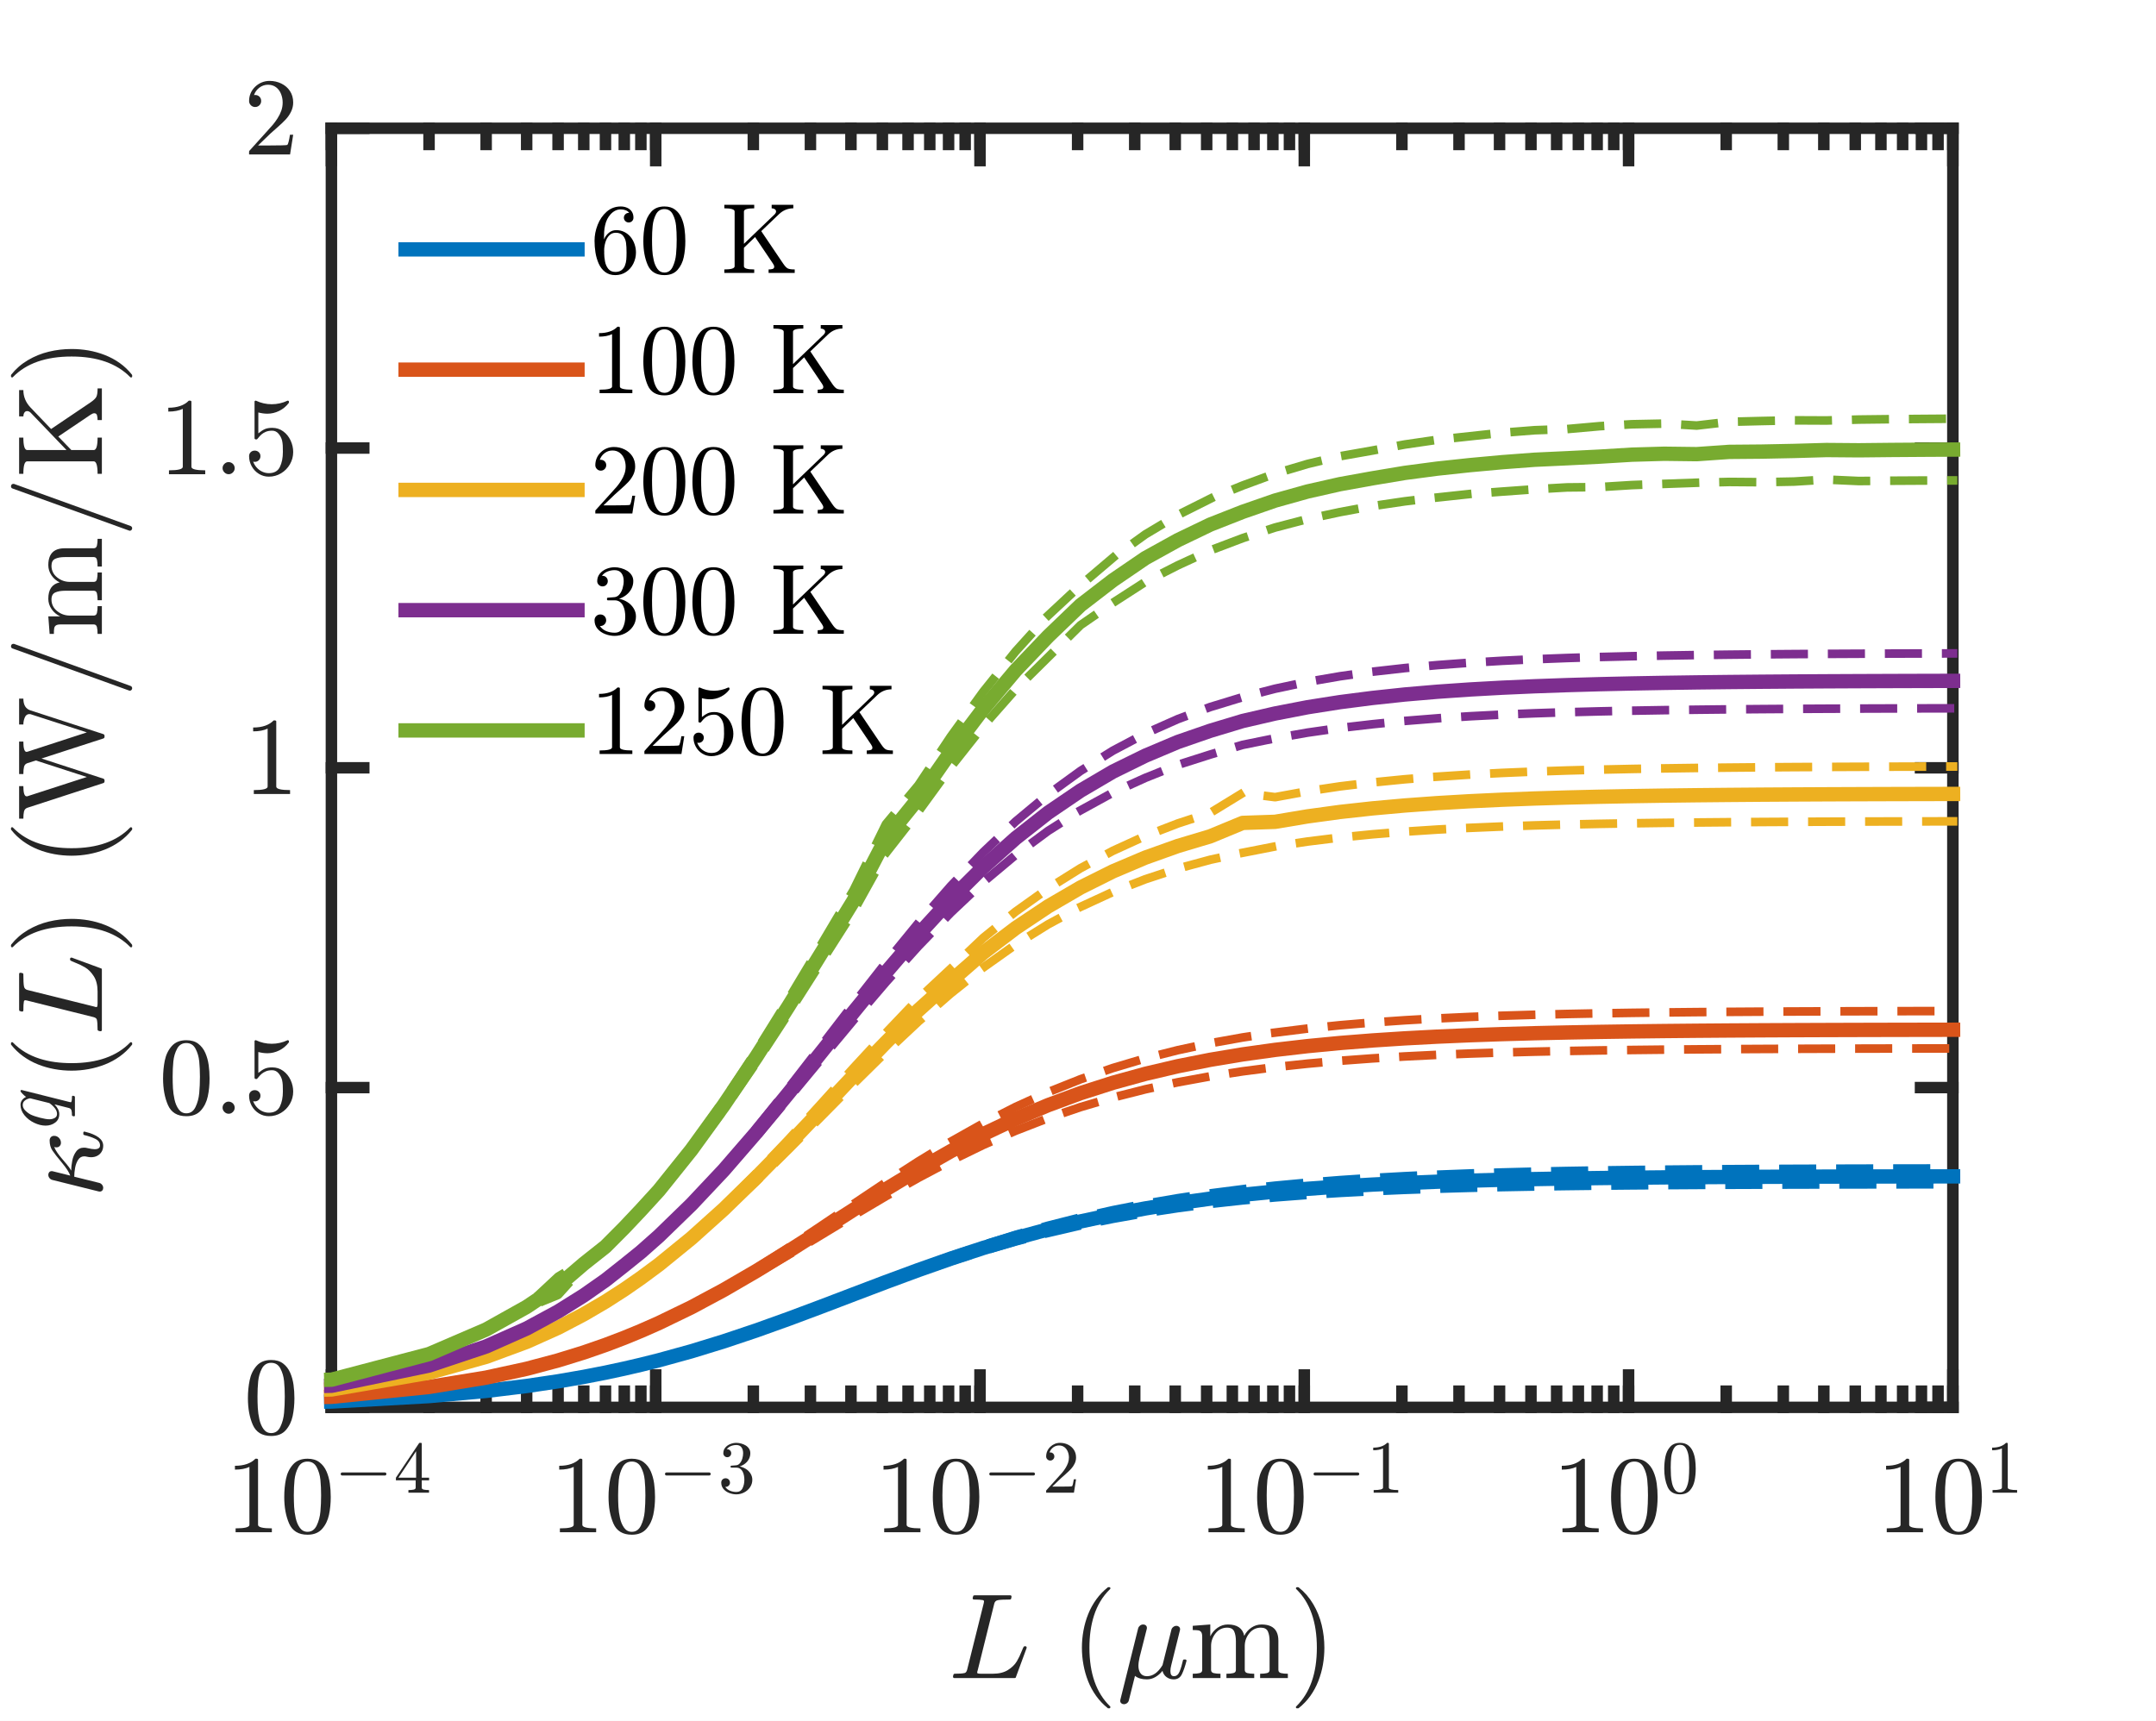 <?xml version="1.0"?>
<!DOCTYPE svg PUBLIC '-//W3C//DTD SVG 1.0//EN'
          'http://www.w3.org/TR/2001/REC-SVG-20010904/DTD/svg10.dtd'>
<svg xmlns:xlink="http://www.w3.org/1999/xlink" style="fill-opacity:1; color-rendering:auto; color-interpolation:auto; text-rendering:auto; stroke:black; stroke-linecap:square; stroke-miterlimit:10; shape-rendering:auto; stroke-opacity:1; fill:black; stroke-dasharray:none; font-weight:normal; stroke-width:1; font-family:'Dialog'; font-style:normal; stroke-linejoin:miter; font-size:12px; stroke-dashoffset:0; image-rendering:auto;" width="605" height="483" xmlns="http://www.w3.org/2000/svg"
><rect width="100%" height="100%" fill="#333333" stroke="none"/><!--Generated by the Batik Graphics2D SVG Generator--><defs id="genericDefs"
  /><g
  ><defs id="defs1"
    ><clipPath clipPathUnits="userSpaceOnUse" id="clipPath1"
      ><path d="M0 0 L605 0 L605 483 L0 483 L0 0 Z"
      /></clipPath
    ></defs
    ><g style="fill:white; stroke:white;"
    ><rect x="0" y="0" width="605" style="clip-path:url(#clipPath1); stroke:none;" height="483"
    /></g
    ><g style="fill:white; text-rendering:optimizeSpeed; color-rendering:optimizeSpeed; image-rendering:optimizeSpeed; shape-rendering:crispEdges; stroke:white; color-interpolation:sRGB;"
    ><rect x="0" width="605" height="483" y="0" style="stroke:none;"
      /><path style="stroke:none;" d="M93 395 L548 395 L548 36 L93 36 Z"
    /></g
    ><g style="fill:rgb(38,38,38); text-rendering:geometricPrecision; image-rendering:optimizeQuality; color-rendering:optimizeQuality; stroke-linejoin:round; stroke:rgb(38,38,38); color-interpolation:linearRGB; stroke-width:3.222;"
    ><line y2="395" style="fill:none;" x1="93" x2="548" y1="395"
      /><line y2="36" style="fill:none;" x1="93" x2="548" y1="36"
      /><line y2="385.92" style="fill:none;" x1="93" x2="93" y1="395"
      /><line y2="385.92" style="fill:none;" x1="184" x2="184" y1="395"
      /><line y2="385.92" style="fill:none;" x1="275" x2="275" y1="395"
      /><line y2="385.92" style="fill:none;" x1="366" x2="366" y1="395"
      /><line y2="385.92" style="fill:none;" x1="457" x2="457" y1="395"
      /><line y2="385.92" style="fill:none;" x1="548" x2="548" y1="395"
      /><line y2="45.08" style="fill:none;" x1="93" x2="93" y1="36"
      /><line y2="45.08" style="fill:none;" x1="184" x2="184" y1="36"
      /><line y2="45.08" style="fill:none;" x1="275" x2="275" y1="36"
      /><line y2="45.08" style="fill:none;" x1="366" x2="366" y1="36"
      /><line y2="45.08" style="fill:none;" x1="457" x2="457" y1="36"
      /><line y2="45.08" style="fill:none;" x1="548" x2="548" y1="36"
      /><line y2="390.46" style="fill:none;" x1="93" x2="93" y1="395"
      /><line y2="390.46" style="fill:none;" x1="120.394" x2="120.394" y1="395"
      /><line y2="390.46" style="fill:none;" x1="136.418" x2="136.418" y1="395"
      /><line y2="390.46" style="fill:none;" x1="147.787" x2="147.787" y1="395"
      /><line y2="390.46" style="fill:none;" x1="156.606" x2="156.606" y1="395"
      /><line y2="390.46" style="fill:none;" x1="163.812" x2="163.812" y1="395"
      /><line y2="390.46" style="fill:none;" x1="169.904" x2="169.904" y1="395"
      /><line y2="390.46" style="fill:none;" x1="175.181" x2="175.181" y1="395"
      /><line y2="390.46" style="fill:none;" x1="179.836" x2="179.836" y1="395"
      /><line y2="390.46" style="fill:none;" x1="184" x2="184" y1="395"
      /><line y2="390.46" style="fill:none;" x1="211.394" x2="211.394" y1="395"
      /><line y2="390.46" style="fill:none;" x1="227.418" x2="227.418" y1="395"
      /><line y2="390.46" style="fill:none;" x1="238.787" x2="238.787" y1="395"
      /><line y2="390.46" style="fill:none;" x1="247.606" x2="247.606" y1="395"
      /><line y2="390.46" style="fill:none;" x1="254.812" x2="254.812" y1="395"
      /><line y2="390.46" style="fill:none;" x1="260.904" x2="260.904" y1="395"
      /><line y2="390.46" style="fill:none;" x1="266.181" x2="266.181" y1="395"
      /><line y2="390.46" style="fill:none;" x1="270.836" x2="270.836" y1="395"
      /><line y2="390.46" style="fill:none;" x1="275" x2="275" y1="395"
      /><line y2="390.46" style="fill:none;" x1="302.394" x2="302.394" y1="395"
      /><line y2="390.46" style="fill:none;" x1="318.418" x2="318.418" y1="395"
      /><line y2="390.46" style="fill:none;" x1="329.788" x2="329.788" y1="395"
      /><line y2="390.46" style="fill:none;" x1="338.606" x2="338.606" y1="395"
      /><line y2="390.46" style="fill:none;" x1="345.812" x2="345.812" y1="395"
      /><line y2="390.46" style="fill:none;" x1="351.904" x2="351.904" y1="395"
      /><line y2="390.46" style="fill:none;" x1="357.181" x2="357.181" y1="395"
      /><line y2="390.46" style="fill:none;" x1="361.836" x2="361.836" y1="395"
      /><line y2="390.46" style="fill:none;" x1="366" x2="366" y1="395"
      /><line y2="390.46" style="fill:none;" x1="393.394" x2="393.394" y1="395"
      /><line y2="390.46" style="fill:none;" x1="409.418" x2="409.418" y1="395"
      /><line y2="390.46" style="fill:none;" x1="420.788" x2="420.788" y1="395"
      /><line y2="390.46" style="fill:none;" x1="429.606" x2="429.606" y1="395"
      /><line y2="390.46" style="fill:none;" x1="436.812" x2="436.812" y1="395"
      /><line y2="390.46" style="fill:none;" x1="442.904" x2="442.904" y1="395"
      /><line y2="390.46" style="fill:none;" x1="448.181" x2="448.181" y1="395"
      /><line y2="390.46" style="fill:none;" x1="452.836" x2="452.836" y1="395"
      /><line y2="390.46" style="fill:none;" x1="457" x2="457" y1="395"
      /><line y2="390.46" style="fill:none;" x1="484.394" x2="484.394" y1="395"
      /><line y2="390.46" style="fill:none;" x1="500.418" x2="500.418" y1="395"
      /><line y2="390.46" style="fill:none;" x1="511.788" x2="511.788" y1="395"
      /><line y2="390.46" style="fill:none;" x1="520.606" x2="520.606" y1="395"
      /><line y2="390.46" style="fill:none;" x1="527.812" x2="527.812" y1="395"
      /><line y2="390.46" style="fill:none;" x1="533.904" x2="533.904" y1="395"
      /><line y2="390.46" style="fill:none;" x1="539.181" x2="539.181" y1="395"
      /><line y2="390.46" style="fill:none;" x1="543.836" x2="543.836" y1="395"
      /><line y2="390.46" style="fill:none;" x1="548" x2="548" y1="395"
      /><line y2="40.54" style="fill:none;" x1="93" x2="93" y1="36"
      /><line y2="40.54" style="fill:none;" x1="120.394" x2="120.394" y1="36"
      /><line y2="40.54" style="fill:none;" x1="136.418" x2="136.418" y1="36"
      /><line y2="40.54" style="fill:none;" x1="147.787" x2="147.787" y1="36"
      /><line y2="40.54" style="fill:none;" x1="156.606" x2="156.606" y1="36"
      /><line y2="40.54" style="fill:none;" x1="163.812" x2="163.812" y1="36"
      /><line y2="40.54" style="fill:none;" x1="169.904" x2="169.904" y1="36"
      /><line y2="40.54" style="fill:none;" x1="175.181" x2="175.181" y1="36"
      /><line y2="40.54" style="fill:none;" x1="179.836" x2="179.836" y1="36"
      /><line y2="40.54" style="fill:none;" x1="184" x2="184" y1="36"
      /><line y2="40.54" style="fill:none;" x1="211.394" x2="211.394" y1="36"
      /><line y2="40.54" style="fill:none;" x1="227.418" x2="227.418" y1="36"
      /><line y2="40.54" style="fill:none;" x1="238.787" x2="238.787" y1="36"
      /><line y2="40.54" style="fill:none;" x1="247.606" x2="247.606" y1="36"
      /><line y2="40.54" style="fill:none;" x1="254.812" x2="254.812" y1="36"
      /><line y2="40.54" style="fill:none;" x1="260.904" x2="260.904" y1="36"
      /><line y2="40.54" style="fill:none;" x1="266.181" x2="266.181" y1="36"
      /><line y2="40.54" style="fill:none;" x1="270.836" x2="270.836" y1="36"
      /><line y2="40.54" style="fill:none;" x1="275" x2="275" y1="36"
      /><line y2="40.54" style="fill:none;" x1="302.394" x2="302.394" y1="36"
      /><line y2="40.54" style="fill:none;" x1="318.418" x2="318.418" y1="36"
      /><line y2="40.54" style="fill:none;" x1="329.788" x2="329.788" y1="36"
      /><line y2="40.54" style="fill:none;" x1="338.606" x2="338.606" y1="36"
      /><line y2="40.54" style="fill:none;" x1="345.812" x2="345.812" y1="36"
      /><line y2="40.54" style="fill:none;" x1="351.904" x2="351.904" y1="36"
      /><line y2="40.54" style="fill:none;" x1="357.181" x2="357.181" y1="36"
      /><line y2="40.54" style="fill:none;" x1="361.836" x2="361.836" y1="36"
      /><line y2="40.54" style="fill:none;" x1="366" x2="366" y1="36"
      /><line y2="40.54" style="fill:none;" x1="393.394" x2="393.394" y1="36"
      /><line y2="40.54" style="fill:none;" x1="409.418" x2="409.418" y1="36"
      /><line y2="40.54" style="fill:none;" x1="420.788" x2="420.788" y1="36"
      /><line y2="40.54" style="fill:none;" x1="429.606" x2="429.606" y1="36"
      /><line y2="40.54" style="fill:none;" x1="436.812" x2="436.812" y1="36"
      /><line y2="40.54" style="fill:none;" x1="442.904" x2="442.904" y1="36"
      /><line y2="40.54" style="fill:none;" x1="448.181" x2="448.181" y1="36"
      /><line y2="40.54" style="fill:none;" x1="452.836" x2="452.836" y1="36"
      /><line y2="40.54" style="fill:none;" x1="457" x2="457" y1="36"
      /><line y2="40.54" style="fill:none;" x1="484.394" x2="484.394" y1="36"
      /><line y2="40.54" style="fill:none;" x1="500.418" x2="500.418" y1="36"
      /><line y2="40.54" style="fill:none;" x1="511.788" x2="511.788" y1="36"
      /><line y2="40.54" style="fill:none;" x1="520.606" x2="520.606" y1="36"
      /><line y2="40.54" style="fill:none;" x1="527.812" x2="527.812" y1="36"
      /><line y2="40.54" style="fill:none;" x1="533.904" x2="533.904" y1="36"
      /><line y2="40.54" style="fill:none;" x1="539.181" x2="539.181" y1="36"
      /><line y2="40.54" style="fill:none;" x1="543.836" x2="543.836" y1="36"
      /><line y2="40.54" style="fill:none;" x1="548" x2="548" y1="36"
    /></g
    ><g transform="translate(93,404.344)" style="font-size:30.611px; fill:rgb(38,38,38); text-rendering:geometricPrecision; image-rendering:optimizeQuality; color-rendering:optimizeQuality; font-family:'mwa_cmr10'; stroke:rgb(38,38,38); color-interpolation:linearRGB;"
    ><path style="stroke:none;" d="M-26.886 25.713 L-26.886 24.619 Q-23.011 24.619 -23.011 23.635 L-23.011 7.37 Q-24.62 8.135 -27.073 8.135 L-27.073 7.057 Q-23.261 7.057 -21.323 5.073 L-20.886 5.073 Q-20.792 5.073 -20.691 5.151 Q-20.589 5.229 -20.589 5.338 L-20.589 23.635 Q-20.589 24.619 -16.714 24.619 L-16.714 25.713 L-26.886 25.713 Z"
      /><path style="stroke:none;" d="M-6.705 26.401 Q-10.502 26.401 -11.869 23.268 Q-13.236 20.135 -13.236 15.823 Q-13.236 13.135 -12.752 10.76 Q-12.268 8.385 -10.807 6.729 Q-9.346 5.073 -6.705 5.073 Q-4.658 5.073 -3.361 6.065 Q-2.065 7.057 -1.377 8.643 Q-0.69 10.229 -0.44 12.034 Q-0.19 13.838 -0.19 15.823 Q-0.19 18.494 -0.682 20.815 Q-1.174 23.135 -2.611 24.768 Q-4.049 26.401 -6.705 26.401 ZM-6.705 25.588 Q-4.987 25.588 -4.135 23.823 Q-3.283 22.057 -3.088 19.901 Q-2.893 17.744 -2.893 15.323 Q-2.893 12.995 -3.088 11.026 Q-3.283 9.057 -4.127 7.463 Q-4.971 5.87 -6.705 5.87 Q-8.455 5.87 -9.307 7.471 Q-10.158 9.073 -10.354 11.034 Q-10.549 12.995 -10.549 15.323 Q-10.549 17.057 -10.463 18.588 Q-10.377 20.119 -10.018 21.744 Q-9.658 23.369 -8.846 24.479 Q-8.033 25.588 -6.705 25.588 Z"
      /><path style="stroke:none;" d="M2.991 9.777 Q2.819 9.777 2.71 9.644 Q2.6 9.511 2.6 9.355 Q2.6 9.198 2.71 9.066 Q2.819 8.933 2.991 8.933 L15.038 8.933 Q15.21 8.933 15.319 9.066 Q15.428 9.198 15.428 9.355 Q15.428 9.511 15.319 9.644 Q15.21 9.777 15.038 9.777 L2.991 9.777 Z"
      /><path style="stroke:none;" d="M18.095 11.136 L18.095 10.402 L24.595 0.714 Q24.657 0.62 24.813 0.62 L25.11 0.62 Q25.345 0.62 25.345 0.855 L25.345 10.402 L27.407 10.402 L27.407 11.136 L25.345 11.136 L25.345 13.198 Q25.345 13.636 25.962 13.753 Q26.579 13.87 27.391 13.87 L27.391 14.605 L21.61 14.605 L21.61 13.87 Q22.423 13.87 23.032 13.753 Q23.641 13.636 23.641 13.198 L23.641 11.136 L18.095 11.136 ZM18.798 10.402 L23.766 10.402 L23.766 2.964 L18.798 10.402 Z"
    /></g
    ><g transform="translate(184,404.344)" style="font-size:30.611px; fill:rgb(38,38,38); text-rendering:geometricPrecision; image-rendering:optimizeQuality; color-rendering:optimizeQuality; font-family:'mwa_cmr10'; stroke:rgb(38,38,38); color-interpolation:linearRGB;"
    ><path style="stroke:none;" d="M-26.886 25.713 L-26.886 24.619 Q-23.011 24.619 -23.011 23.635 L-23.011 7.37 Q-24.62 8.135 -27.073 8.135 L-27.073 7.057 Q-23.261 7.057 -21.323 5.073 L-20.886 5.073 Q-20.792 5.073 -20.691 5.151 Q-20.589 5.229 -20.589 5.338 L-20.589 23.635 Q-20.589 24.619 -16.714 24.619 L-16.714 25.713 L-26.886 25.713 Z"
      /><path style="stroke:none;" d="M-6.705 26.401 Q-10.502 26.401 -11.869 23.268 Q-13.236 20.135 -13.236 15.823 Q-13.236 13.135 -12.752 10.76 Q-12.268 8.385 -10.807 6.729 Q-9.346 5.073 -6.705 5.073 Q-4.658 5.073 -3.361 6.065 Q-2.065 7.057 -1.377 8.643 Q-0.69 10.229 -0.44 12.034 Q-0.19 13.838 -0.19 15.823 Q-0.19 18.494 -0.682 20.815 Q-1.174 23.135 -2.611 24.768 Q-4.049 26.401 -6.705 26.401 ZM-6.705 25.588 Q-4.987 25.588 -4.135 23.823 Q-3.283 22.057 -3.088 19.901 Q-2.893 17.744 -2.893 15.323 Q-2.893 12.995 -3.088 11.026 Q-3.283 9.057 -4.127 7.463 Q-4.971 5.87 -6.705 5.87 Q-8.455 5.87 -9.307 7.471 Q-10.158 9.073 -10.354 11.034 Q-10.549 12.995 -10.549 15.323 Q-10.549 17.057 -10.463 18.588 Q-10.377 20.119 -10.018 21.744 Q-9.658 23.369 -8.846 24.479 Q-8.033 25.588 -6.705 25.588 Z"
      /><path style="stroke:none;" d="M2.991 9.777 Q2.819 9.777 2.71 9.644 Q2.6 9.511 2.6 9.355 Q2.6 9.198 2.71 9.066 Q2.819 8.933 2.991 8.933 L15.038 8.933 Q15.21 8.933 15.319 9.066 Q15.428 9.198 15.428 9.355 Q15.428 9.511 15.319 9.644 Q15.21 9.777 15.038 9.777 L2.991 9.777 Z"
      /><path style="stroke:none;" d="M19.516 12.98 Q20.001 13.698 20.837 14.05 Q21.673 14.402 22.626 14.402 Q23.845 14.402 24.36 13.363 Q24.876 12.323 24.876 10.995 Q24.876 10.402 24.766 9.808 Q24.657 9.214 24.399 8.698 Q24.141 8.183 23.696 7.878 Q23.251 7.573 22.61 7.573 L21.204 7.573 Q21.016 7.573 21.016 7.37 L21.016 7.198 Q21.016 7.027 21.204 7.027 L22.36 6.933 Q23.11 6.933 23.595 6.378 Q24.079 5.823 24.305 5.034 Q24.532 4.245 24.532 3.527 Q24.532 2.511 24.063 1.87 Q23.595 1.23 22.626 1.23 Q21.829 1.23 21.095 1.527 Q20.36 1.823 19.938 2.448 Q19.985 2.433 20.009 2.425 Q20.032 2.417 20.079 2.417 Q20.548 2.417 20.868 2.745 Q21.188 3.073 21.188 3.542 Q21.188 3.995 20.868 4.323 Q20.548 4.652 20.079 4.652 Q19.626 4.652 19.298 4.323 Q18.97 3.995 18.97 3.542 Q18.97 2.636 19.509 1.972 Q20.048 1.308 20.907 0.964 Q21.766 0.62 22.626 0.62 Q23.266 0.62 23.97 0.808 Q24.673 0.995 25.251 1.347 Q25.829 1.698 26.188 2.253 Q26.548 2.808 26.548 3.527 Q26.548 4.402 26.157 5.152 Q25.766 5.902 25.079 6.441 Q24.391 6.98 23.563 7.245 Q24.485 7.433 25.305 7.941 Q26.126 8.448 26.618 9.253 Q27.11 10.058 27.11 10.98 Q27.11 12.136 26.477 13.073 Q25.845 14.011 24.805 14.542 Q23.766 15.073 22.626 15.073 Q21.641 15.073 20.649 14.698 Q19.657 14.323 19.024 13.573 Q18.391 12.823 18.391 11.777 Q18.391 11.245 18.743 10.902 Q19.095 10.558 19.626 10.558 Q19.954 10.558 20.235 10.714 Q20.516 10.87 20.68 11.159 Q20.845 11.448 20.845 11.777 Q20.845 12.292 20.485 12.636 Q20.126 12.98 19.626 12.98 L19.516 12.98 Z"
    /></g
    ><g transform="translate(275,404.344)" style="font-size:30.611px; fill:rgb(38,38,38); text-rendering:geometricPrecision; image-rendering:optimizeQuality; color-rendering:optimizeQuality; font-family:'mwa_cmr10'; stroke:rgb(38,38,38); color-interpolation:linearRGB;"
    ><path style="stroke:none;" d="M-26.886 25.713 L-26.886 24.619 Q-23.011 24.619 -23.011 23.635 L-23.011 7.37 Q-24.62 8.135 -27.073 8.135 L-27.073 7.057 Q-23.261 7.057 -21.323 5.073 L-20.886 5.073 Q-20.792 5.073 -20.691 5.151 Q-20.589 5.229 -20.589 5.338 L-20.589 23.635 Q-20.589 24.619 -16.714 24.619 L-16.714 25.713 L-26.886 25.713 Z"
      /><path style="stroke:none;" d="M-6.705 26.401 Q-10.502 26.401 -11.869 23.268 Q-13.236 20.135 -13.236 15.823 Q-13.236 13.135 -12.752 10.76 Q-12.268 8.385 -10.807 6.729 Q-9.346 5.073 -6.705 5.073 Q-4.658 5.073 -3.361 6.065 Q-2.065 7.057 -1.377 8.643 Q-0.69 10.229 -0.44 12.034 Q-0.19 13.838 -0.19 15.823 Q-0.19 18.494 -0.682 20.815 Q-1.174 23.135 -2.611 24.768 Q-4.049 26.401 -6.705 26.401 ZM-6.705 25.588 Q-4.987 25.588 -4.135 23.823 Q-3.283 22.057 -3.088 19.901 Q-2.893 17.744 -2.893 15.323 Q-2.893 12.995 -3.088 11.026 Q-3.283 9.057 -4.127 7.463 Q-4.971 5.87 -6.705 5.87 Q-8.455 5.87 -9.307 7.471 Q-10.158 9.073 -10.354 11.034 Q-10.549 12.995 -10.549 15.323 Q-10.549 17.057 -10.463 18.588 Q-10.377 20.119 -10.018 21.744 Q-9.658 23.369 -8.846 24.479 Q-8.033 25.588 -6.705 25.588 Z"
      /><path style="stroke:none;" d="M2.991 9.777 Q2.819 9.777 2.71 9.644 Q2.6 9.511 2.6 9.355 Q2.6 9.198 2.71 9.066 Q2.819 8.933 2.991 8.933 L15.038 8.933 Q15.21 8.933 15.319 9.066 Q15.428 9.198 15.428 9.355 Q15.428 9.511 15.319 9.644 Q15.21 9.777 15.038 9.777 L2.991 9.777 Z"
      /><path style="stroke:none;" d="M18.563 14.605 L18.563 14.042 Q18.563 13.995 18.61 13.933 L21.86 10.323 Q22.61 9.511 23.071 8.972 Q23.532 8.433 23.977 7.722 Q24.423 7.011 24.688 6.284 Q24.954 5.558 24.954 4.73 Q24.954 3.87 24.634 3.081 Q24.313 2.292 23.68 1.823 Q23.048 1.355 22.157 1.355 Q21.251 1.355 20.524 1.902 Q19.798 2.448 19.501 3.323 Q19.579 3.308 19.72 3.308 Q20.188 3.308 20.524 3.62 Q20.86 3.933 20.86 4.448 Q20.86 4.917 20.524 5.253 Q20.188 5.589 19.72 5.589 Q19.235 5.589 18.899 5.245 Q18.563 4.902 18.563 4.448 Q18.563 3.652 18.86 2.964 Q19.157 2.277 19.72 1.738 Q20.282 1.198 20.977 0.909 Q21.673 0.62 22.47 0.62 Q23.673 0.62 24.704 1.128 Q25.735 1.636 26.345 2.566 Q26.954 3.495 26.954 4.73 Q26.954 5.636 26.555 6.456 Q26.157 7.277 25.532 7.948 Q24.907 8.62 23.93 9.472 Q22.954 10.323 22.641 10.62 L20.266 12.902 L22.282 12.902 Q23.766 12.902 24.766 12.878 Q25.766 12.855 25.829 12.792 Q26.079 12.527 26.329 10.855 L26.954 10.855 L26.36 14.605 L18.563 14.605 Z"
    /></g
    ><g transform="translate(366,404.344)" style="font-size:30.611px; fill:rgb(38,38,38); text-rendering:geometricPrecision; image-rendering:optimizeQuality; color-rendering:optimizeQuality; font-family:'mwa_cmr10'; stroke:rgb(38,38,38); color-interpolation:linearRGB;"
    ><path style="stroke:none;" d="M-26.886 25.713 L-26.886 24.619 Q-23.011 24.619 -23.011 23.635 L-23.011 7.37 Q-24.62 8.135 -27.073 8.135 L-27.073 7.057 Q-23.261 7.057 -21.323 5.073 L-20.886 5.073 Q-20.792 5.073 -20.691 5.151 Q-20.589 5.229 -20.589 5.338 L-20.589 23.635 Q-20.589 24.619 -16.714 24.619 L-16.714 25.713 L-26.886 25.713 Z"
      /><path style="stroke:none;" d="M-6.705 26.401 Q-10.502 26.401 -11.869 23.268 Q-13.236 20.135 -13.236 15.823 Q-13.236 13.135 -12.752 10.76 Q-12.268 8.385 -10.807 6.729 Q-9.346 5.073 -6.705 5.073 Q-4.658 5.073 -3.361 6.065 Q-2.065 7.057 -1.377 8.643 Q-0.69 10.229 -0.44 12.034 Q-0.19 13.838 -0.19 15.823 Q-0.19 18.494 -0.682 20.815 Q-1.174 23.135 -2.611 24.768 Q-4.049 26.401 -6.705 26.401 ZM-6.705 25.588 Q-4.987 25.588 -4.135 23.823 Q-3.283 22.057 -3.088 19.901 Q-2.893 17.744 -2.893 15.323 Q-2.893 12.995 -3.088 11.026 Q-3.283 9.057 -4.127 7.463 Q-4.971 5.87 -6.705 5.87 Q-8.455 5.87 -9.307 7.471 Q-10.158 9.073 -10.354 11.034 Q-10.549 12.995 -10.549 15.323 Q-10.549 17.057 -10.463 18.588 Q-10.377 20.119 -10.018 21.744 Q-9.658 23.369 -8.846 24.479 Q-8.033 25.588 -6.705 25.588 Z"
      /><path style="stroke:none;" d="M2.991 9.777 Q2.819 9.777 2.71 9.644 Q2.6 9.511 2.6 9.355 Q2.6 9.198 2.71 9.066 Q2.819 8.933 2.991 8.933 L15.038 8.933 Q15.21 8.933 15.319 9.066 Q15.428 9.198 15.428 9.355 Q15.428 9.511 15.319 9.644 Q15.21 9.777 15.038 9.777 L2.991 9.777 Z"
      /><path style="stroke:none;" d="M19.47 14.605 L19.47 13.87 Q22.095 13.87 22.095 13.198 L22.095 2.183 Q21.001 2.698 19.345 2.698 L19.345 1.964 Q21.923 1.964 23.235 0.62 L23.532 0.62 Q23.595 0.62 23.665 0.675 Q23.735 0.73 23.735 0.808 L23.735 13.198 Q23.735 13.87 26.36 13.87 L26.36 14.605 L19.47 14.605 Z"
    /></g
    ><g transform="translate(457,404.344)" style="font-size:30.611px; fill:rgb(38,38,38); text-rendering:geometricPrecision; image-rendering:optimizeQuality; color-rendering:optimizeQuality; font-family:'mwa_cmr10'; stroke:rgb(38,38,38); color-interpolation:linearRGB;"
    ><path style="stroke:none;" d="M-18.553 25.713 L-18.553 24.619 Q-14.678 24.619 -14.678 23.635 L-14.678 7.37 Q-16.287 8.135 -18.74 8.135 L-18.74 7.057 Q-14.928 7.057 -12.99 5.073 L-12.553 5.073 Q-12.459 5.073 -12.357 5.151 Q-12.256 5.229 -12.256 5.338 L-12.256 23.635 Q-12.256 24.619 -8.381 24.619 L-8.381 25.713 L-18.553 25.713 Z"
      /><path style="stroke:none;" d="M1.628 26.401 Q-2.169 26.401 -3.536 23.268 Q-4.904 20.135 -4.904 15.823 Q-4.904 13.135 -4.419 10.76 Q-3.935 8.385 -2.474 6.729 Q-1.013 5.073 1.628 5.073 Q3.675 5.073 4.971 6.065 Q6.268 7.057 6.956 8.643 Q7.643 10.229 7.893 12.034 Q8.143 13.838 8.143 15.823 Q8.143 18.494 7.651 20.815 Q7.159 23.135 5.721 24.768 Q4.284 26.401 1.628 26.401 ZM1.628 25.588 Q3.346 25.588 4.198 23.823 Q5.05 22.057 5.245 19.901 Q5.44 17.744 5.44 15.323 Q5.44 12.995 5.245 11.026 Q5.05 9.057 4.206 7.463 Q3.362 5.87 1.628 5.87 Q-0.122 5.87 -0.974 7.471 Q-1.825 9.073 -2.021 11.034 Q-2.216 12.995 -2.216 15.323 Q-2.216 17.057 -2.13 18.588 Q-2.044 20.119 -1.685 21.744 Q-1.325 23.369 -0.513 24.479 Q0.3 25.588 1.628 25.588 Z"
      /><path style="stroke:none;" d="M14.433 15.073 Q11.855 15.073 10.933 12.948 Q10.011 10.823 10.011 7.902 Q10.011 6.089 10.34 4.48 Q10.668 2.87 11.66 1.745 Q12.652 0.62 14.433 0.62 Q15.824 0.62 16.699 1.292 Q17.574 1.964 18.043 3.042 Q18.512 4.12 18.676 5.339 Q18.84 6.558 18.84 7.902 Q18.84 9.714 18.512 11.284 Q18.183 12.855 17.207 13.964 Q16.23 15.073 14.433 15.073 ZM14.433 14.527 Q15.605 14.527 16.176 13.323 Q16.746 12.12 16.879 10.667 Q17.012 9.214 17.012 7.573 Q17.012 5.995 16.879 4.659 Q16.746 3.323 16.176 2.245 Q15.605 1.167 14.433 1.167 Q13.246 1.167 12.668 2.253 Q12.09 3.339 11.957 4.667 Q11.824 5.995 11.824 7.573 Q11.824 8.745 11.886 9.777 Q11.949 10.808 12.191 11.909 Q12.433 13.011 12.98 13.769 Q13.527 14.527 14.433 14.527 Z"
    /></g
    ><g transform="translate(548,404.344)" style="font-size:30.611px; fill:rgb(38,38,38); text-rendering:geometricPrecision; image-rendering:optimizeQuality; color-rendering:optimizeQuality; font-family:'mwa_cmr10'; stroke:rgb(38,38,38); color-interpolation:linearRGB;"
    ><path style="stroke:none;" d="M-18.553 25.713 L-18.553 24.619 Q-14.678 24.619 -14.678 23.635 L-14.678 7.37 Q-16.287 8.135 -18.74 8.135 L-18.74 7.057 Q-14.928 7.057 -12.99 5.073 L-12.553 5.073 Q-12.459 5.073 -12.357 5.151 Q-12.256 5.229 -12.256 5.338 L-12.256 23.635 Q-12.256 24.619 -8.381 24.619 L-8.381 25.713 L-18.553 25.713 Z"
      /><path style="stroke:none;" d="M1.628 26.401 Q-2.169 26.401 -3.536 23.268 Q-4.904 20.135 -4.904 15.823 Q-4.904 13.135 -4.419 10.76 Q-3.935 8.385 -2.474 6.729 Q-1.013 5.073 1.628 5.073 Q3.675 5.073 4.971 6.065 Q6.268 7.057 6.956 8.643 Q7.643 10.229 7.893 12.034 Q8.143 13.838 8.143 15.823 Q8.143 18.494 7.651 20.815 Q7.159 23.135 5.721 24.768 Q4.284 26.401 1.628 26.401 ZM1.628 25.588 Q3.346 25.588 4.198 23.823 Q5.05 22.057 5.245 19.901 Q5.44 17.744 5.44 15.323 Q5.44 12.995 5.245 11.026 Q5.05 9.057 4.206 7.463 Q3.362 5.87 1.628 5.87 Q-0.122 5.87 -0.974 7.471 Q-1.825 9.073 -2.021 11.034 Q-2.216 12.995 -2.216 15.323 Q-2.216 17.057 -2.13 18.588 Q-2.044 20.119 -1.685 21.744 Q-1.325 23.369 -0.513 24.479 Q0.3 25.588 1.628 25.588 Z"
      /><path style="stroke:none;" d="M11.136 14.605 L11.136 13.87 Q13.761 13.87 13.761 13.198 L13.761 2.183 Q12.668 2.698 11.011 2.698 L11.011 1.964 Q13.59 1.964 14.902 0.62 L15.199 0.62 Q15.261 0.62 15.332 0.675 Q15.402 0.73 15.402 0.808 L15.402 13.198 Q15.402 13.87 18.027 13.87 L18.027 14.605 L11.136 14.605 Z"
    /></g
    ><g transform="translate(320.5,442.689)" style="font-size:33.672px; fill:rgb(38,38,38); text-rendering:geometricPrecision; image-rendering:optimizeQuality; color-rendering:optimizeQuality; font-family:'mwa_cmmi10'; stroke:rgb(38,38,38); color-interpolation:linearRGB;"
    ><path style="stroke:none;" d="M-52.746 28.285 Q-53.074 28.285 -53.074 27.831 Q-53.058 27.753 -53.011 27.542 Q-52.965 27.331 -52.871 27.206 Q-52.777 27.081 -52.652 27.081 Q-50.574 27.081 -49.761 26.863 Q-49.308 26.706 -49.105 25.941 L-44.449 7.269 Q-44.371 6.941 -44.371 6.8 Q-44.371 6.441 -44.793 6.394 Q-45.418 6.253 -47.23 6.253 Q-47.558 6.253 -47.558 5.8 Q-47.449 5.378 -47.386 5.222 Q-47.324 5.066 -46.996 5.066 L-36.965 5.066 Q-36.652 5.066 -36.652 5.503 Q-36.715 5.863 -36.777 6.058 Q-36.84 6.253 -37.105 6.253 Q-39.621 6.253 -40.465 6.425 Q-41.293 6.566 -41.496 7.41 L-46.136 26.081 Q-46.293 26.488 -46.293 26.816 Q-46.293 27.081 -45.121 27.081 L-41.965 27.081 Q-39.293 27.081 -37.636 26.019 Q-35.98 24.956 -35.183 23.62 Q-34.386 22.285 -33.847 20.855 Q-33.308 19.425 -33.058 19.363 L-32.761 19.363 Q-32.402 19.363 -32.402 19.816 L-35.433 28.05 Q-35.48 28.285 -35.746 28.285 L-52.746 28.285 Z"
      /><path style="stroke:none;" d="M-9.653 36.722 Q-11.543 35.222 -12.918 33.292 Q-14.293 31.363 -15.161 29.167 Q-16.028 26.972 -16.465 24.581 Q-16.903 22.191 -16.903 19.785 Q-16.903 17.347 -16.465 14.956 Q-16.028 12.566 -15.145 10.355 Q-14.262 8.144 -12.879 6.222 Q-11.496 4.3 -9.653 2.847 Q-9.653 2.784 -9.496 2.784 L-9.168 2.784 Q-9.075 2.784 -8.989 2.878 Q-8.903 2.972 -8.903 3.081 Q-8.903 3.238 -8.981 3.3 Q-10.637 4.925 -11.739 6.785 Q-12.84 8.644 -13.512 10.745 Q-14.184 12.847 -14.489 15.097 Q-14.793 17.347 -14.793 19.785 Q-14.793 30.597 -9.012 36.206 Q-8.903 36.3 -8.903 36.488 Q-8.903 36.566 -8.996 36.675 Q-9.09 36.785 -9.168 36.785 L-9.496 36.785 Q-9.653 36.785 -9.653 36.722 Z"
      /><path style="stroke:none;" d="M-6.152 34.675 Q-6.152 34.472 -6.12 34.41 L-1.12 14.331 Q-0.98 13.863 -0.589 13.558 Q-0.199 13.253 0.301 13.253 Q0.739 13.253 1.036 13.511 Q1.333 13.769 1.333 14.206 Q1.333 14.3 1.325 14.363 Q1.317 14.425 1.302 14.488 L-0.714 22.441 Q-1.042 23.847 -1.042 24.878 Q-1.042 26.144 -0.449 26.956 Q0.145 27.769 1.364 27.769 Q3.833 27.769 5.708 24.675 Q5.723 24.644 5.731 24.628 Q5.739 24.613 5.739 24.581 L8.208 14.722 Q8.317 14.269 8.731 13.949 Q9.145 13.628 9.63 13.628 Q10.036 13.628 10.341 13.894 Q10.645 14.159 10.645 14.581 Q10.645 14.784 10.614 14.847 L8.177 24.644 Q7.926 25.613 7.926 26.316 Q7.926 27.769 8.911 27.769 Q9.973 27.769 10.512 26.456 Q11.052 25.144 11.458 23.285 Q11.52 23.081 11.739 23.081 L12.13 23.081 Q12.27 23.081 12.364 23.191 Q12.458 23.3 12.458 23.425 Q11.848 25.8 11.145 27.23 Q10.442 28.66 8.848 28.66 Q7.723 28.66 6.848 28.019 Q5.973 27.378 5.708 26.269 Q4.864 27.331 3.731 27.995 Q2.598 28.66 1.333 28.66 Q-0.792 28.66 -2.011 27.675 L-3.73 34.55 Q-3.839 35.019 -4.238 35.324 Q-4.636 35.628 -5.136 35.628 Q-5.542 35.628 -5.847 35.37 Q-6.152 35.113 -6.152 34.675 Z"
      /><path style="stroke:none;" d="M14.2 28.285 L14.2 27.081 Q15.356 27.081 16.106 26.902 Q16.856 26.722 16.856 26.003 L16.856 16.722 Q16.856 15.816 16.583 15.409 Q16.309 15.003 15.794 14.909 Q15.278 14.816 14.2 14.816 L14.2 13.628 L19.122 13.253 L19.122 16.581 Q19.809 15.113 21.145 14.183 Q22.481 13.253 24.059 13.253 Q27.981 13.253 28.653 16.441 Q29.341 15.019 30.653 14.136 Q31.966 13.253 33.528 13.253 Q35.059 13.253 36.114 13.753 Q37.169 14.253 37.7 15.277 Q38.231 16.3 38.231 17.847 L38.231 26.003 Q38.231 26.722 38.989 26.902 Q39.747 27.081 40.888 27.081 L40.888 28.285 L33.106 28.285 L33.106 27.081 Q34.263 27.081 35.013 26.902 Q35.763 26.722 35.763 26.003 L35.763 17.941 Q35.763 16.238 35.278 15.191 Q34.794 14.144 33.309 14.144 Q31.341 14.144 30.067 15.722 Q28.794 17.3 28.794 19.3 L28.794 26.003 Q28.794 26.722 29.536 26.902 Q30.278 27.081 31.45 27.081 L31.45 28.285 L23.653 28.285 L23.653 27.081 Q24.825 27.081 25.567 26.902 Q26.309 26.722 26.309 26.003 L26.309 17.941 Q26.309 16.285 25.833 15.214 Q25.356 14.144 23.856 14.144 Q21.887 14.144 20.614 15.722 Q19.341 17.3 19.341 19.3 L19.341 26.003 Q19.341 26.722 20.091 26.902 Q20.841 27.081 21.981 27.081 L21.981 28.285 L14.2 28.285 Z"
      /><path style="stroke:none;" d="M43.448 36.785 Q43.151 36.785 43.151 36.488 Q43.151 36.331 43.213 36.269 Q49.026 30.597 49.026 19.785 Q49.026 8.972 43.291 3.363 Q43.151 3.284 43.151 3.081 Q43.151 2.972 43.245 2.878 Q43.338 2.784 43.448 2.784 L43.776 2.784 Q43.87 2.784 43.932 2.847 Q46.37 4.769 48.002 7.527 Q49.635 10.284 50.385 13.409 Q51.135 16.535 51.135 19.785 Q51.135 22.191 50.729 24.527 Q50.323 26.863 49.44 29.128 Q48.557 31.394 47.19 33.308 Q45.823 35.222 43.932 36.722 Q43.87 36.785 43.776 36.785 L43.448 36.785 Z"
    /></g
    ><g style="fill:rgb(38,38,38); text-rendering:geometricPrecision; image-rendering:optimizeQuality; color-rendering:optimizeQuality; stroke-linejoin:round; stroke:rgb(38,38,38); color-interpolation:linearRGB; stroke-width:3.222;"
    ><line y2="36" style="fill:none;" x1="93" x2="93" y1="395"
      /><line y2="36" style="fill:none;" x1="548" x2="548" y1="395"
      /><line y2="395" style="fill:none;" x1="93" x2="102.08" y1="395"
      /><line y2="305.25" style="fill:none;" x1="93" x2="102.08" y1="305.25"
      /><line y2="215.5" style="fill:none;" x1="93" x2="102.08" y1="215.5"
      /><line y2="125.75" style="fill:none;" x1="93" x2="102.08" y1="125.75"
      /><line y2="36" style="fill:none;" x1="93" x2="102.08" y1="36"
      /><line y2="395" style="fill:none;" x1="548" x2="538.92" y1="395"
      /><line y2="305.25" style="fill:none;" x1="548" x2="538.92" y1="305.25"
      /><line y2="215.5" style="fill:none;" x1="548" x2="538.92" y1="215.5"
      /><line y2="125.75" style="fill:none;" x1="548" x2="538.92" y1="125.75"
      /><line y2="36" style="fill:none;" x1="548" x2="538.92" y1="36"
    /></g
    ><g transform="translate(83.656,395)" style="font-size:30.611px; fill:rgb(38,38,38); text-rendering:geometricPrecision; image-rendering:optimizeQuality; color-rendering:optimizeQuality; font-family:'mwa_cmr10'; stroke:rgb(38,38,38); color-interpolation:linearRGB;"
    ><path style="stroke:none;" d="M-7.556 8.034 Q-11.352 8.034 -12.72 4.901 Q-14.087 1.768 -14.087 -2.544 Q-14.087 -5.232 -13.602 -7.607 Q-13.118 -9.982 -11.657 -11.638 Q-10.196 -13.294 -7.556 -13.294 Q-5.509 -13.294 -4.212 -12.302 Q-2.915 -11.31 -2.228 -9.724 Q-1.54 -8.138 -1.29 -6.333 Q-1.04 -4.528 -1.04 -2.544 Q-1.04 0.128 -1.532 2.448 Q-2.024 4.768 -3.462 6.401 Q-4.899 8.034 -7.556 8.034 ZM-7.556 7.222 Q-5.837 7.222 -4.985 5.456 Q-4.134 3.69 -3.938 1.534 Q-3.743 -0.622 -3.743 -3.044 Q-3.743 -5.372 -3.938 -7.341 Q-4.134 -9.31 -4.978 -10.903 Q-5.821 -12.497 -7.556 -12.497 Q-9.306 -12.497 -10.157 -10.896 Q-11.009 -9.294 -11.204 -7.333 Q-11.399 -5.372 -11.399 -3.044 Q-11.399 -1.31 -11.313 0.222 Q-11.227 1.753 -10.868 3.378 Q-10.509 5.003 -9.696 6.112 Q-8.884 7.222 -7.556 7.222 Z"
    /></g
    ><g transform="translate(83.656,305.25)" style="font-size:30.611px; fill:rgb(38,38,38); text-rendering:geometricPrecision; image-rendering:optimizeQuality; color-rendering:optimizeQuality; font-family:'mwa_cmr10'; stroke:rgb(38,38,38); color-interpolation:linearRGB;"
    ><path style="stroke:none;" d="M-31.364 8.034 Q-35.161 8.034 -36.528 4.901 Q-37.896 1.768 -37.896 -2.544 Q-37.896 -5.232 -37.411 -7.607 Q-36.927 -9.982 -35.466 -11.638 Q-34.005 -13.294 -31.364 -13.294 Q-29.317 -13.294 -28.021 -12.302 Q-26.724 -11.31 -26.036 -9.724 Q-25.349 -8.138 -25.099 -6.333 Q-24.849 -4.528 -24.849 -2.544 Q-24.849 0.128 -25.341 2.448 Q-25.833 4.768 -27.271 6.401 Q-28.708 8.034 -31.364 8.034 ZM-31.364 7.222 Q-29.646 7.222 -28.794 5.456 Q-27.942 3.69 -27.747 1.534 Q-27.552 -0.622 -27.552 -3.044 Q-27.552 -5.372 -27.747 -7.341 Q-27.942 -9.31 -28.786 -10.903 Q-29.63 -12.497 -31.364 -12.497 Q-33.114 -12.497 -33.966 -10.896 Q-34.817 -9.294 -35.013 -7.333 Q-35.208 -5.372 -35.208 -3.044 Q-35.208 -1.31 -35.122 0.222 Q-35.036 1.753 -34.677 3.378 Q-34.317 5.003 -33.505 6.112 Q-32.692 7.222 -31.364 7.222 Z"
      /><path style="stroke:none;" d="M-21.199 5.643 Q-21.199 4.94 -20.684 4.44 Q-20.168 3.94 -19.496 3.94 Q-19.074 3.94 -18.66 4.167 Q-18.246 4.393 -18.02 4.8 Q-17.793 5.206 -17.793 5.643 Q-17.793 6.315 -18.293 6.831 Q-18.793 7.347 -19.496 7.347 Q-20.168 7.347 -20.684 6.831 Q-21.199 6.315 -21.199 5.643 Z"
      /><path style="stroke:none;" d="M-12.618 3.815 Q-12.29 4.722 -11.634 5.464 Q-10.977 6.206 -10.079 6.628 Q-9.181 7.05 -8.212 7.05 Q-5.962 7.05 -5.118 5.308 Q-4.274 3.565 -4.274 1.081 Q-4.274 0.003 -4.313 -0.732 Q-4.353 -1.466 -4.509 -2.138 Q-4.806 -3.232 -5.524 -4.052 Q-6.243 -4.872 -7.29 -4.872 Q-8.321 -4.872 -9.071 -4.552 Q-9.821 -4.232 -10.29 -3.81 Q-10.759 -3.388 -11.126 -2.919 Q-11.493 -2.45 -11.587 -2.419 L-11.931 -2.419 Q-12.009 -2.419 -12.118 -2.513 Q-12.227 -2.607 -12.227 -2.7 L-12.227 -13.06 Q-12.227 -13.138 -12.134 -13.216 Q-12.04 -13.294 -11.931 -13.294 L-11.837 -13.294 Q-9.743 -12.294 -7.399 -12.294 Q-5.103 -12.294 -2.962 -13.294 L-2.884 -13.294 Q-2.774 -13.294 -2.681 -13.224 Q-2.587 -13.153 -2.587 -13.06 L-2.587 -12.763 Q-2.587 -12.622 -2.649 -12.622 Q-3.712 -11.216 -5.306 -10.427 Q-6.899 -9.638 -8.618 -9.638 Q-9.852 -9.638 -11.165 -9.982 L-11.165 -4.122 Q-10.134 -4.966 -9.321 -5.317 Q-8.509 -5.669 -7.259 -5.669 Q-5.54 -5.669 -4.188 -4.685 Q-2.837 -3.7 -2.11 -2.122 Q-1.384 -0.544 -1.384 1.112 Q-1.384 2.972 -2.298 4.558 Q-3.212 6.143 -4.782 7.089 Q-6.353 8.034 -8.212 8.034 Q-9.727 8.034 -11.009 7.245 Q-12.29 6.456 -13.024 5.12 Q-13.759 3.784 -13.759 2.284 Q-13.759 1.597 -13.306 1.159 Q-12.852 0.722 -12.165 0.722 Q-11.493 0.722 -11.032 1.167 Q-10.571 1.612 -10.571 2.284 Q-10.571 2.956 -11.032 3.417 Q-11.493 3.878 -12.165 3.878 Q-12.274 3.878 -12.415 3.854 Q-12.556 3.831 -12.618 3.815 Z"
    /></g
    ><g transform="translate(83.656,215.5)" style="font-size:30.611px; fill:rgb(38,38,38); text-rendering:geometricPrecision; image-rendering:optimizeQuality; color-rendering:optimizeQuality; font-family:'mwa_cmr10'; stroke:rgb(38,38,38); color-interpolation:linearRGB;"
    ><path style="stroke:none;" d="M-12.431 7.347 L-12.431 6.253 Q-8.556 6.253 -8.556 5.268 L-8.556 -10.997 Q-10.165 -10.232 -12.618 -10.232 L-12.618 -11.31 Q-8.806 -11.31 -6.868 -13.294 L-6.431 -13.294 Q-6.337 -13.294 -6.235 -13.216 Q-6.134 -13.138 -6.134 -13.028 L-6.134 5.268 Q-6.134 6.253 -2.259 6.253 L-2.259 7.347 L-12.431 7.347 Z"
    /></g
    ><g transform="translate(83.656,125.75)" style="font-size:30.611px; fill:rgb(38,38,38); text-rendering:geometricPrecision; image-rendering:optimizeQuality; color-rendering:optimizeQuality; font-family:'mwa_cmr10'; stroke:rgb(38,38,38); color-interpolation:linearRGB;"
    ><path style="stroke:none;" d="M-36.239 7.347 L-36.239 6.253 Q-32.364 6.253 -32.364 5.268 L-32.364 -10.997 Q-33.974 -10.232 -36.427 -10.232 L-36.427 -11.31 Q-32.614 -11.31 -30.677 -13.294 L-30.239 -13.294 Q-30.146 -13.294 -30.044 -13.216 Q-29.942 -13.138 -29.942 -13.028 L-29.942 5.268 Q-29.942 6.253 -26.067 6.253 L-26.067 7.347 L-36.239 7.347 Z"
      /><path style="stroke:none;" d="M-21.199 5.643 Q-21.199 4.94 -20.684 4.44 Q-20.168 3.94 -19.496 3.94 Q-19.074 3.94 -18.66 4.167 Q-18.246 4.393 -18.02 4.8 Q-17.793 5.206 -17.793 5.643 Q-17.793 6.315 -18.293 6.831 Q-18.793 7.347 -19.496 7.347 Q-20.168 7.347 -20.684 6.831 Q-21.199 6.315 -21.199 5.643 Z"
      /><path style="stroke:none;" d="M-12.618 3.815 Q-12.29 4.722 -11.634 5.464 Q-10.977 6.206 -10.079 6.628 Q-9.181 7.05 -8.212 7.05 Q-5.962 7.05 -5.118 5.308 Q-4.274 3.565 -4.274 1.081 Q-4.274 0.003 -4.313 -0.732 Q-4.353 -1.466 -4.509 -2.138 Q-4.806 -3.232 -5.524 -4.052 Q-6.243 -4.872 -7.29 -4.872 Q-8.321 -4.872 -9.071 -4.552 Q-9.821 -4.232 -10.29 -3.81 Q-10.759 -3.388 -11.126 -2.919 Q-11.493 -2.45 -11.587 -2.419 L-11.931 -2.419 Q-12.009 -2.419 -12.118 -2.513 Q-12.227 -2.607 -12.227 -2.7 L-12.227 -13.06 Q-12.227 -13.138 -12.134 -13.216 Q-12.04 -13.294 -11.931 -13.294 L-11.837 -13.294 Q-9.743 -12.294 -7.399 -12.294 Q-5.103 -12.294 -2.962 -13.294 L-2.884 -13.294 Q-2.774 -13.294 -2.681 -13.224 Q-2.587 -13.153 -2.587 -13.06 L-2.587 -12.763 Q-2.587 -12.622 -2.649 -12.622 Q-3.712 -11.216 -5.306 -10.427 Q-6.899 -9.638 -8.618 -9.638 Q-9.852 -9.638 -11.165 -9.982 L-11.165 -4.122 Q-10.134 -4.966 -9.321 -5.317 Q-8.509 -5.669 -7.259 -5.669 Q-5.54 -5.669 -4.188 -4.685 Q-2.837 -3.7 -2.11 -2.122 Q-1.384 -0.544 -1.384 1.112 Q-1.384 2.972 -2.298 4.558 Q-3.212 6.143 -4.782 7.089 Q-6.353 8.034 -8.212 8.034 Q-9.727 8.034 -11.009 7.245 Q-12.29 6.456 -13.024 5.12 Q-13.759 3.784 -13.759 2.284 Q-13.759 1.597 -13.306 1.159 Q-12.852 0.722 -12.165 0.722 Q-11.493 0.722 -11.032 1.167 Q-10.571 1.612 -10.571 2.284 Q-10.571 2.956 -11.032 3.417 Q-11.493 3.878 -12.165 3.878 Q-12.274 3.878 -12.415 3.854 Q-12.556 3.831 -12.618 3.815 Z"
    /></g
    ><g transform="translate(83.656,36)" style="font-size:30.611px; fill:rgb(38,38,38); text-rendering:geometricPrecision; image-rendering:optimizeQuality; color-rendering:optimizeQuality; font-family:'mwa_cmr10'; stroke:rgb(38,38,38); color-interpolation:linearRGB;"
    ><path style="stroke:none;" d="M-13.759 7.347 L-13.759 6.518 Q-13.759 6.44 -13.696 6.347 L-8.884 1.018 Q-7.79 -0.169 -7.11 -0.966 Q-6.431 -1.763 -5.766 -2.81 Q-5.103 -3.857 -4.72 -4.935 Q-4.337 -6.013 -4.337 -7.232 Q-4.337 -8.497 -4.806 -9.661 Q-5.274 -10.825 -6.204 -11.521 Q-7.134 -12.216 -8.446 -12.216 Q-9.79 -12.216 -10.868 -11.403 Q-11.946 -10.591 -12.384 -9.31 Q-12.259 -9.341 -12.056 -9.341 Q-11.352 -9.341 -10.86 -8.872 Q-10.368 -8.403 -10.368 -7.653 Q-10.368 -6.95 -10.86 -6.458 Q-11.352 -5.966 -12.056 -5.966 Q-12.774 -5.966 -13.267 -6.466 Q-13.759 -6.966 -13.759 -7.653 Q-13.759 -8.825 -13.321 -9.841 Q-12.884 -10.857 -12.056 -11.653 Q-11.227 -12.45 -10.196 -12.872 Q-9.165 -13.294 -7.993 -13.294 Q-6.228 -13.294 -4.696 -12.544 Q-3.165 -11.794 -2.274 -10.427 Q-1.384 -9.06 -1.384 -7.232 Q-1.384 -5.888 -1.97 -4.677 Q-2.556 -3.466 -3.478 -2.474 Q-4.399 -1.482 -5.845 -0.224 Q-7.29 1.034 -7.743 1.456 L-11.243 4.831 L-8.274 4.831 Q-6.071 4.831 -4.595 4.792 Q-3.118 4.753 -3.024 4.675 Q-2.665 4.284 -2.29 1.815 L-1.384 1.815 L-2.259 7.347 L-13.759 7.347 Z"
    /></g
    ><g transform="translate(40.708,215.5) rotate(-90)" style="font-size:33.672px; fill:rgb(38,38,38); text-rendering:geometricPrecision; image-rendering:optimizeQuality; color-rendering:optimizeQuality; font-family:'mwb_cmmi10'; stroke:rgb(38,38,38); color-interpolation:linearRGB;"
    ><path style="stroke:none;" d="M-118.938 -12.7 Q-118.938 -12.903 -118.907 -12.997 L-115.657 -26.075 Q-115.516 -26.544 -115.118 -26.849 Q-114.719 -27.153 -114.219 -27.153 Q-113.797 -27.153 -113.5 -26.896 Q-113.204 -26.638 -113.204 -26.2 Q-113.204 -26.107 -113.211 -26.044 Q-113.219 -25.982 -113.235 -25.919 L-114.454 -20.997 Q-113.094 -21.45 -110.836 -23.333 Q-108.579 -25.216 -107.422 -25.997 Q-106.266 -26.778 -104.594 -26.778 Q-104.047 -26.778 -103.672 -26.442 Q-103.297 -26.107 -103.297 -25.513 Q-103.297 -24.716 -103.875 -24.161 Q-104.454 -23.607 -105.25 -23.607 Q-105.797 -23.607 -106.165 -23.966 Q-106.532 -24.325 -106.532 -24.872 Q-106.532 -25.247 -106.407 -25.513 Q-107.219 -25.185 -108.071 -24.591 Q-108.922 -23.997 -109.625 -23.388 Q-110.329 -22.778 -111.305 -21.966 Q-112.282 -21.153 -113.063 -20.716 Q-111.672 -20.716 -110.211 -20.419 Q-108.75 -20.122 -107.68 -19.325 Q-106.61 -18.528 -106.61 -17.153 Q-106.61 -16.607 -106.735 -16.2 Q-107.047 -14.841 -107.047 -14.169 Q-107.047 -12.638 -105.985 -12.638 Q-104.782 -12.638 -104.133 -13.982 Q-103.485 -15.325 -103.063 -17.122 Q-103 -17.325 -102.797 -17.325 L-102.391 -17.325 Q-102.25 -17.325 -102.172 -17.232 Q-102.094 -17.138 -102.094 -17.013 Q-102.094 -16.982 -102.125 -16.919 Q-103.375 -11.747 -106.063 -11.747 Q-107.016 -11.747 -107.758 -12.192 Q-108.5 -12.638 -108.899 -13.411 Q-109.297 -14.185 -109.297 -15.138 Q-109.297 -15.763 -109.157 -16.278 Q-109.047 -16.732 -109.047 -17.06 Q-109.047 -18.153 -110.016 -18.778 Q-110.985 -19.403 -112.305 -19.638 Q-113.625 -19.872 -114.766 -19.872 L-116.5 -12.872 Q-116.61 -12.403 -117.016 -12.075 Q-117.422 -11.747 -117.922 -11.747 Q-118.344 -11.747 -118.641 -12.013 Q-118.938 -12.278 -118.938 -12.7 Z"
      /><path style="stroke:none;" d="M-97.819 -19.998 Q-97.74 -20.513 -97.506 -20.513 Q-96.631 -20.513 -96.139 -20.654 Q-95.647 -20.795 -95.49 -21.341 L-94.459 -25.42 Q-95.834 -24.076 -97.194 -24.076 Q-98.709 -24.076 -99.569 -25.216 Q-100.428 -26.357 -100.428 -27.92 Q-100.428 -29.451 -99.639 -31.107 Q-98.85 -32.763 -97.498 -33.857 Q-96.147 -34.951 -94.569 -34.951 Q-93.85 -34.951 -93.264 -34.513 Q-92.678 -34.076 -92.365 -33.373 Q-92.225 -33.654 -91.592 -34.302 Q-90.959 -34.951 -90.694 -34.951 Q-90.428 -34.951 -90.428 -34.638 L-93.787 -21.248 Q-93.85 -20.888 -93.865 -20.841 Q-93.865 -20.513 -92.272 -20.513 Q-92.162 -20.513 -92.1 -20.42 Q-92.037 -20.326 -92.037 -20.216 Q-92.115 -19.904 -92.17 -19.795 Q-92.225 -19.685 -92.444 -19.685 L-97.569 -19.685 Q-97.819 -19.685 -97.819 -19.998 ZM-97.147 -24.701 Q-96.303 -24.701 -95.506 -25.341 Q-94.709 -25.982 -94.1 -26.857 L-92.756 -32.263 Q-92.897 -33.107 -93.373 -33.717 Q-93.85 -34.326 -94.631 -34.326 Q-95.444 -34.326 -96.139 -33.662 Q-96.834 -32.998 -97.319 -32.107 Q-97.787 -31.138 -98.217 -29.466 Q-98.647 -27.795 -98.647 -26.857 Q-98.647 -26.029 -98.287 -25.365 Q-97.928 -24.701 -97.147 -24.701 Z"
      /><path style="stroke:none;" d="M-77.752 -3.685 Q-79.642 -5.185 -81.017 -7.114 Q-82.392 -9.044 -83.259 -11.239 Q-84.127 -13.435 -84.564 -15.825 Q-85.002 -18.216 -85.002 -20.622 Q-85.002 -23.06 -84.564 -25.45 Q-84.127 -27.841 -83.244 -30.052 Q-82.361 -32.263 -80.978 -34.185 Q-79.595 -36.106 -77.752 -37.56 Q-77.752 -37.622 -77.595 -37.622 L-77.267 -37.622 Q-77.173 -37.622 -77.088 -37.528 Q-77.002 -37.435 -77.002 -37.325 Q-77.002 -37.169 -77.08 -37.106 Q-78.736 -35.481 -79.838 -33.622 Q-80.939 -31.763 -81.611 -29.661 Q-82.283 -27.56 -82.588 -25.31 Q-82.892 -23.06 -82.892 -20.622 Q-82.892 -9.81 -77.111 -4.2 Q-77.002 -4.106 -77.002 -3.919 Q-77.002 -3.841 -77.095 -3.732 Q-77.189 -3.622 -77.267 -3.622 L-77.595 -3.622 Q-77.752 -3.622 -77.752 -3.685 Z"
      /><path style="stroke:none;" d="M-73.61 -12.122 Q-73.938 -12.122 -73.938 -12.575 Q-73.922 -12.653 -73.876 -12.864 Q-73.829 -13.075 -73.735 -13.2 Q-73.641 -13.325 -73.516 -13.325 Q-71.438 -13.325 -70.626 -13.544 Q-70.172 -13.7 -69.969 -14.466 L-65.313 -33.138 Q-65.235 -33.466 -65.235 -33.606 Q-65.235 -33.966 -65.657 -34.013 Q-66.282 -34.153 -68.094 -34.153 Q-68.422 -34.153 -68.422 -34.606 Q-68.313 -35.028 -68.251 -35.185 Q-68.188 -35.341 -67.86 -35.341 L-57.829 -35.341 Q-57.516 -35.341 -57.516 -34.903 Q-57.579 -34.544 -57.641 -34.349 Q-57.704 -34.153 -57.969 -34.153 Q-60.485 -34.153 -61.329 -33.981 Q-62.157 -33.841 -62.36 -32.997 L-67.001 -14.325 Q-67.157 -13.919 -67.157 -13.591 Q-67.157 -13.325 -65.985 -13.325 L-62.829 -13.325 Q-60.157 -13.325 -58.501 -14.388 Q-56.844 -15.45 -56.047 -16.786 Q-55.251 -18.122 -54.712 -19.552 Q-54.172 -20.982 -53.922 -21.044 L-53.626 -21.044 Q-53.266 -21.044 -53.266 -20.591 L-56.297 -12.357 Q-56.344 -12.122 -56.61 -12.122 L-73.61 -12.122 Z"
      /><path style="stroke:none;" d="M-50.085 -3.622 Q-50.382 -3.622 -50.382 -3.919 Q-50.382 -4.075 -50.319 -4.138 Q-44.507 -9.81 -44.507 -20.622 Q-44.507 -31.435 -50.241 -37.044 Q-50.382 -37.122 -50.382 -37.325 Q-50.382 -37.435 -50.288 -37.528 Q-50.194 -37.622 -50.085 -37.622 L-49.757 -37.622 Q-49.663 -37.622 -49.6 -37.56 Q-47.163 -35.638 -45.53 -32.88 Q-43.897 -30.122 -43.147 -26.997 Q-42.397 -23.872 -42.397 -20.622 Q-42.397 -18.216 -42.803 -15.88 Q-43.21 -13.544 -44.093 -11.278 Q-44.975 -9.013 -46.343 -7.099 Q-47.71 -5.185 -49.6 -3.685 Q-49.663 -3.622 -49.757 -3.622 L-50.085 -3.622 Z"
      /><path style="stroke:none;" d="M-17.422 -3.685 Q-19.313 -5.185 -20.688 -7.114 Q-22.063 -9.044 -22.93 -11.239 Q-23.797 -13.435 -24.235 -15.825 Q-24.672 -18.216 -24.672 -20.622 Q-24.672 -23.06 -24.235 -25.45 Q-23.797 -27.841 -22.914 -30.052 Q-22.031 -32.263 -20.649 -34.185 Q-19.266 -36.106 -17.422 -37.56 Q-17.422 -37.622 -17.266 -37.622 L-16.938 -37.622 Q-16.844 -37.622 -16.758 -37.528 Q-16.672 -37.435 -16.672 -37.325 Q-16.672 -37.169 -16.75 -37.106 Q-18.406 -35.481 -19.508 -33.622 Q-20.61 -31.763 -21.281 -29.661 Q-21.953 -27.56 -22.258 -25.31 Q-22.563 -23.06 -22.563 -20.622 Q-22.563 -9.81 -16.781 -4.2 Q-16.672 -4.106 -16.672 -3.919 Q-16.672 -3.841 -16.766 -3.732 Q-16.86 -3.622 -16.938 -3.622 L-17.266 -3.622 Q-17.422 -3.622 -17.422 -3.685 Z"
      /><path style="stroke:none;" d="M-4.296 -11.747 L-11.233 -33.075 Q-11.499 -33.794 -12.265 -33.974 Q-13.03 -34.153 -14.265 -34.153 L-14.265 -35.341 L-5.14 -35.341 L-5.14 -34.153 Q-7.999 -34.153 -7.999 -33.247 L-7.999 -33.075 L-2.577 -16.341 L2.063 -30.653 L1.282 -33.075 Q1.016 -33.794 0.251 -33.974 Q-0.515 -34.153 -1.749 -34.153 L-1.749 -35.341 L7.36 -35.341 L7.36 -34.153 Q4.47 -34.153 4.47 -33.247 Q4.47 -33.185 4.501 -33.091 Q4.532 -32.997 4.532 -32.95 L9.938 -16.341 L15.048 -32.138 Q15.079 -32.247 15.079 -32.466 Q15.079 -33.356 14.134 -33.755 Q13.188 -34.153 12.157 -34.153 L12.157 -35.341 L19.423 -35.341 L19.423 -34.153 Q16.735 -34.153 16.11 -32.138 L9.47 -11.747 Q9.345 -11.372 8.97 -11.372 L8.72 -11.372 Q8.329 -11.372 8.22 -11.747 L2.61 -29.06 L-3.03 -11.747 Q-3.155 -11.372 -3.546 -11.372 L-3.78 -11.372 Q-4.187 -11.372 -4.296 -11.747 Z"
      /><path style="stroke:none;" d="M21.64 -4.31 Q21.64 -4.403 21.671 -4.435 L33.499 -37.2 Q33.562 -37.403 33.726 -37.513 Q33.89 -37.622 34.108 -37.622 Q34.405 -37.622 34.601 -37.442 Q34.796 -37.263 34.796 -36.935 L34.796 -36.81 L22.968 -4.044 Q22.765 -3.622 22.327 -3.622 Q22.046 -3.622 21.843 -3.817 Q21.64 -4.013 21.64 -4.31 Z"
      /><path style="stroke:none;" d="M37.585 -12.122 L37.585 -13.325 Q38.742 -13.325 39.492 -13.505 Q40.242 -13.685 40.242 -14.403 L40.242 -23.685 Q40.242 -24.591 39.968 -24.997 Q39.695 -25.403 39.179 -25.497 Q38.663 -25.591 37.585 -25.591 L37.585 -26.778 L42.507 -27.153 L42.507 -23.825 Q43.195 -25.294 44.531 -26.224 Q45.867 -27.153 47.445 -27.153 Q51.367 -27.153 52.038 -23.966 Q52.726 -25.388 54.038 -26.271 Q55.351 -27.153 56.913 -27.153 Q58.445 -27.153 59.499 -26.653 Q60.554 -26.153 61.085 -25.13 Q61.617 -24.107 61.617 -22.56 L61.617 -14.403 Q61.617 -13.685 62.374 -13.505 Q63.132 -13.325 64.273 -13.325 L64.273 -12.122 L56.492 -12.122 L56.492 -13.325 Q57.648 -13.325 58.398 -13.505 Q59.148 -13.685 59.148 -14.403 L59.148 -22.466 Q59.148 -24.169 58.663 -25.216 Q58.179 -26.263 56.695 -26.263 Q54.726 -26.263 53.453 -24.685 Q52.179 -23.107 52.179 -21.107 L52.179 -14.403 Q52.179 -13.685 52.921 -13.505 Q53.663 -13.325 54.835 -13.325 L54.835 -12.122 L47.038 -12.122 L47.038 -13.325 Q48.21 -13.325 48.953 -13.505 Q49.695 -13.685 49.695 -14.403 L49.695 -22.466 Q49.695 -24.122 49.218 -25.192 Q48.742 -26.263 47.242 -26.263 Q45.273 -26.263 43.999 -24.685 Q42.726 -23.107 42.726 -21.107 L42.726 -14.403 Q42.726 -13.685 43.476 -13.505 Q44.226 -13.325 45.367 -13.325 L45.367 -12.122 L37.585 -12.122 Z"
      /><path style="stroke:none;" d="M66.536 -4.31 Q66.536 -4.403 66.567 -4.435 L78.396 -37.2 Q78.458 -37.403 78.622 -37.513 Q78.786 -37.622 79.005 -37.622 Q79.302 -37.622 79.497 -37.442 Q79.692 -37.263 79.692 -36.935 L79.692 -36.81 L67.864 -4.044 Q67.661 -3.622 67.224 -3.622 Q66.942 -3.622 66.739 -3.817 Q66.536 -4.013 66.536 -4.31 Z"
      /><path style="stroke:none;" d="M82.513 -12.122 L82.513 -13.325 Q86.013 -13.325 86.013 -14.403 L86.013 -33.075 Q86.013 -34.153 82.513 -34.153 L82.513 -35.341 L92.685 -35.341 L92.685 -34.153 Q89.185 -34.153 89.185 -33.075 L89.185 -22.044 L99.701 -32.138 Q100.122 -32.606 100.122 -33.075 Q100.122 -33.606 99.669 -33.88 Q99.216 -34.153 98.638 -34.153 L98.638 -35.341 L106.013 -35.341 L106.013 -34.153 Q103.232 -34.153 101.122 -32.138 L95.091 -26.372 L102.544 -15.325 Q103.466 -13.982 104.154 -13.653 Q104.841 -13.325 106.482 -13.325 L106.482 -12.122 L97.591 -12.122 L97.591 -13.325 Q98.404 -13.325 98.958 -13.489 Q99.513 -13.653 99.513 -14.263 Q99.513 -14.685 99.076 -15.325 L92.982 -24.357 L89.185 -20.685 L89.185 -14.403 Q89.185 -13.325 92.685 -13.325 L92.685 -12.122 L82.513 -12.122 Z"
      /><path style="stroke:none;" d="M109.859 -3.622 Q109.562 -3.622 109.562 -3.919 Q109.562 -4.075 109.624 -4.138 Q115.437 -9.81 115.437 -20.622 Q115.437 -31.435 109.703 -37.044 Q109.562 -37.122 109.562 -37.325 Q109.562 -37.435 109.656 -37.528 Q109.749 -37.622 109.859 -37.622 L110.187 -37.622 Q110.281 -37.622 110.343 -37.56 Q112.781 -35.638 114.413 -32.88 Q116.046 -30.122 116.796 -26.997 Q117.546 -23.872 117.546 -20.622 Q117.546 -18.216 117.14 -15.88 Q116.734 -13.544 115.851 -11.278 Q114.968 -9.013 113.601 -7.099 Q112.234 -5.185 110.343 -3.685 Q110.281 -3.622 110.187 -3.622 L109.859 -3.622 Z"
    /></g
    ><g style="stroke-linecap:butt; fill:rgb(0,115,189); text-rendering:geometricPrecision; image-rendering:optimizeQuality; color-rendering:optimizeQuality; stroke-linejoin:round; stroke:rgb(0,115,189); color-interpolation:linearRGB; stroke-width:4.028;"
    ><path d="M92.946 393.374 L93.04 393.373 L120.413 391.837 L136.431 390.383 L147.797 389.003 L156.614 387.693 L163.818 386.446 L169.91 385.259 L175.186 384.126 L179.84 383.044 L184.91 381.776 L194.01 379.267 L203.11 376.47 L212.21 373.416 L221.31 370.153 L230.41 366.748 L239.51 363.278 L248.61 359.822 L257.71 356.459 L266.81 353.255 L275.91 350.262 L285.01 347.515 L294.11 345.033 L303.21 342.82 L312.31 340.868 L321.41 339.165 L330.51 337.691 L339.61 336.425 L348.71 335.345 L357.81 334.43 L366.91 333.659 L376.01 333.014 L385.11 332.478 L394.21 332.035 L403.31 331.67 L412.41 331.372 L421.51 331.128 L430.61 330.931 L439.71 330.772 L448.81 330.643 L457.91 330.54 L467.01 330.457 L476.11 330.391 L485.21 330.338 L494.31 330.296 L503.41 330.262 L512.51 330.235 L521.61 330.214 L530.71 330.197 L539.81 330.183 L548.054 330.173" style="fill:none; fill-rule:evenodd;"
    /></g
    ><g style="stroke-linecap:butt; fill:rgb(0,115,189); text-rendering:geometricPrecision; image-rendering:optimizeQuality; color-rendering:optimizeQuality; stroke-linejoin:bevel; stroke-dasharray:8,8; stroke:rgb(0,115,189); color-interpolation:linearRGB; stroke-width:2.417; stroke-miterlimit:1;"
    ><path d="M92.946 393.373 L93.04 393.372 L120.413 391.832 L136.431 390.372 L147.797 388.985 L156.614 387.666 L163.818 386.409 L169.91 385.211 L175.186 384.066 L179.84 382.973 L184.91 381.69 L194.01 379.146 L203.11 376.305 L212.21 373.196 L221.31 369.868 L230.41 366.387 L239.51 362.831 L248.61 359.284 L257.71 355.825 L266.81 352.523 L275.91 349.432 L285.01 346.588 L294.11 344.01 L303.21 341.703 L312.31 339.659 L321.41 337.865 L330.51 336.302 L339.61 334.948 L348.71 333.783 L357.81 332.786 L366.91 331.939 L376.01 331.223 L385.11 330.622 L394.21 330.12 L403.31 329.703 L412.41 329.36 L421.51 329.079 L430.61 328.849 L439.71 328.662 L448.81 328.512 L457.91 328.39 L467.01 328.292 L476.11 328.213 L485.21 328.151 L494.31 328.1 L503.41 328.06 L512.51 328.028 L521.61 328.002 L530.71 327.982 L539.81 327.966 L548.054 327.954" style="fill:none; fill-rule:evenodd;"
      /><path d="M92.946 393.375 L93.04 393.375 L120.413 391.843 L136.431 390.394 L147.797 389.022 L156.614 387.72 L163.818 386.483 L169.91 385.307 L175.186 384.185 L179.84 383.115 L184.91 381.863 L194.01 379.388 L203.11 376.635 L212.21 373.635 L221.31 370.439 L230.41 367.11 L239.51 363.724 L248.61 360.36 L257.71 357.093 L266.81 353.987 L275.91 351.092 L285.01 348.443 L294.11 346.056 L303.21 343.936 L312.31 342.077 L321.41 340.465 L330.51 339.08 L339.61 337.901 L348.71 336.906 L357.81 336.073 L366.91 335.379 L376.01 334.806 L385.11 334.335 L394.21 333.95 L403.31 333.637 L412.41 333.383 L421.51 333.178 L430.61 333.013 L439.71 332.881 L448.81 332.775 L457.91 332.69 L467.01 332.623 L476.11 332.568 L485.21 332.525 L494.31 332.491 L503.41 332.464 L512.51 332.442 L521.61 332.425 L530.71 332.411 L539.81 332.4 L548.054 332.392" style="fill:none; fill-rule:evenodd;"
    /></g
    ><g style="stroke-linecap:butt; fill:rgb(217,84,26); text-rendering:geometricPrecision; image-rendering:optimizeQuality; color-rendering:optimizeQuality; stroke-linejoin:round; stroke:rgb(217,84,26); color-interpolation:linearRGB; stroke-width:4.028;"
    ><path d="M92.946 392.049 L93.04 392.048 L120.413 389.271 L136.431 386.65 L147.797 384.172 L156.614 381.825 L163.818 379.599 L169.91 377.485 L175.186 375.474 L179.84 373.559 L184.91 371.321 L194.01 366.913 L203.11 362.033 L212.21 356.746 L221.31 351.148 L230.41 345.363 L239.51 339.531 L248.61 333.793 L257.71 328.279 L266.81 323.098 L275.91 318.329 L285.01 314.017 L294.11 310.182 L303.21 306.816 L312.31 303.898 L321.41 301.391 L330.51 299.256 L339.61 297.451 L348.71 295.934 L357.81 294.666 L366.91 293.612 L376.01 292.74 L385.11 292.022 L394.21 291.433 L403.31 290.953 L412.41 290.562 L421.51 290.246 L430.61 289.99 L439.71 289.785 L448.81 289.619 L457.91 289.487 L467.01 289.381 L476.11 289.296 L485.21 289.228 L494.31 289.174 L503.41 289.131 L512.51 289.097 L521.61 289.07 L530.71 289.048 L539.81 289.031 L548.054 289.018" style="fill:none; fill-rule:evenodd;"
    /></g
    ><g style="stroke-linecap:butt; fill:rgb(217,84,26); text-rendering:geometricPrecision; image-rendering:optimizeQuality; color-rendering:optimizeQuality; stroke-linejoin:bevel; stroke-dasharray:8,8; stroke:rgb(217,84,26); color-interpolation:linearRGB; stroke-width:2.417; stroke-miterlimit:1;"
    ><path d="M92.946 392.045 L93.04 392.044 L120.413 389.254 L136.431 386.613 L147.797 384.111 L156.614 381.735 L163.818 379.476 L169.91 377.326 L175.186 375.276 L179.84 373.32 L184.91 371.03 L194.01 366.503 L203.11 361.467 L212.21 355.983 L221.31 350.146 L230.41 344.08 L239.51 337.931 L248.61 331.849 L257.71 325.976 L266.81 320.435 L275.91 315.315 L285.01 310.675 L294.11 306.539 L303.21 302.906 L312.31 299.756 L321.41 297.051 L330.51 294.75 L339.61 292.807 L348.71 291.177 L357.81 289.816 L366.91 288.686 L376.01 287.753 L385.11 286.985 L394.21 286.356 L403.31 285.842 L412.41 285.425 L421.51 285.086 L430.61 284.813 L439.71 284.593 L448.81 284.416 L457.91 284.274 L467.01 284.161 L476.11 284.07 L485.21 283.997 L494.31 283.94 L503.41 283.894 L512.51 283.857 L521.61 283.828 L530.71 283.804 L539.81 283.786 L548.054 283.773" style="fill:none; fill-rule:evenodd;"
      /><path d="M92.946 392.054 L93.04 392.053 L120.413 389.288 L136.431 386.686 L147.797 384.232 L156.614 381.915 L163.818 379.722 L169.91 377.645 L175.186 375.673 L179.84 373.798 L184.91 371.613 L194.01 367.324 L203.11 362.6 L212.21 357.509 L221.31 352.15 L230.41 346.646 L239.51 341.131 L248.61 335.736 L257.71 330.582 L266.81 325.762 L275.91 321.342 L285.01 317.36 L294.11 313.824 L303.21 310.726 L312.31 308.039 L321.41 305.731 L330.51 303.762 L339.61 302.095 L348.71 300.691 L357.81 299.516 L366.91 298.538 L376.01 297.727 L385.11 297.059 L394.21 296.511 L403.31 296.064 L412.41 295.7 L421.51 295.406 L430.61 295.168 L439.71 294.976 L448.81 294.822 L457.91 294.699 L467.01 294.601 L476.11 294.522 L485.21 294.459 L494.31 294.409 L503.41 294.369 L512.51 294.337 L521.61 294.312 L530.71 294.291 L539.81 294.275 L548.054 294.264" style="fill:none; fill-rule:evenodd;"
    /></g
    ><g style="stroke-linecap:butt; fill:rgb(237,176,33); text-rendering:geometricPrecision; image-rendering:optimizeQuality; color-rendering:optimizeQuality; stroke-linejoin:round; stroke:rgb(237,176,33); color-interpolation:linearRGB; stroke-width:4.028;"
    ><path d="M92.946 389.979 L93.04 389.977 L120.413 385.259 L136.431 380.811 L147.797 376.611 L156.614 372.656 L163.818 368.879 L169.91 365.311 L175.186 361.919 L179.84 358.687 L184.91 354.933 L194.01 347.521 L203.11 339.348 L212.21 330.466 L221.31 321.187 L230.41 311.615 L239.51 301.963 L248.61 292.566 L257.71 283.53 L266.81 275.34 L275.91 267.394 L285.01 260.481 L294.11 254.404 L303.21 249.104 L312.31 244.558 L321.41 240.702 L330.51 237.452 L339.61 234.727 L348.71 230.964 L357.81 230.656 L366.91 229.133 L376.01 227.89 L385.11 226.889 L394.21 226.071 L403.31 225.412 L412.41 224.881 L421.51 224.455 L430.61 224.113 L439.71 223.839 L448.81 223.62 L457.91 223.445 L467.01 223.306 L476.11 223.195 L485.21 223.107 L494.31 223.036 L503.41 222.98 L512.51 222.936 L521.61 222.9 L530.71 222.872 L539.81 222.85 L548.054 222.834" style="fill:none; fill-rule:evenodd;"
    /></g
    ><g style="stroke-linecap:butt; fill:rgb(237,176,33); text-rendering:geometricPrecision; image-rendering:optimizeQuality; color-rendering:optimizeQuality; stroke-linejoin:bevel; stroke-dasharray:8,8; stroke:rgb(237,176,33); color-interpolation:linearRGB; stroke-width:2.417; stroke-miterlimit:1;"
    ><path d="M92.946 389.972 L93.04 389.97 L120.413 385.235 L136.431 380.759 L147.797 376.523 L156.614 372.534 L163.818 368.7 L169.91 365.081 L175.186 361.632 L179.84 358.339 L184.91 354.503 L194.01 346.932 L203.11 338.537 L212.21 329.323 L221.31 319.774 L230.41 309.798 L239.51 299.721 L248.61 289.891 L257.71 280.344 L266.81 271.863 L275.91 263.225 L285.01 255.853 L294.11 249.369 L303.21 243.679 L312.31 238.787 L321.41 234.633 L330.51 231.124 L339.61 228.146 L348.71 222.577 L357.81 223.74 L366.91 222.075 L376.01 220.71 L385.11 219.617 L394.21 218.717 L403.31 217.991 L412.41 217.406 L421.51 216.935 L430.61 216.557 L439.71 216.254 L448.81 216.012 L457.91 215.818 L467.01 215.664 L476.11 215.541 L485.21 215.443 L494.31 215.365 L503.41 215.302 L512.51 215.253 L521.61 215.214 L530.71 215.182 L539.81 215.157 L548.054 215.14" style="fill:none; fill-rule:evenodd;"
      /><path d="M92.946 389.986 L93.04 389.984 L120.413 385.283 L136.431 380.864 L147.797 376.7 L156.614 372.777 L163.818 369.058 L169.91 365.541 L175.186 362.206 L179.84 359.036 L184.91 355.363 L194.01 348.109 L203.11 340.159 L212.21 331.608 L221.31 322.599 L230.41 313.431 L239.51 304.205 L248.61 295.241 L257.71 286.716 L266.81 278.817 L275.91 271.563 L285.01 265.109 L294.11 259.44 L303.21 254.53 L312.31 250.328 L321.41 246.772 L330.51 243.779 L339.61 241.309 L348.71 239.352 L357.81 237.571 L366.91 236.191 L376.01 235.069 L385.11 234.162 L394.21 233.426 L403.31 232.833 L412.41 232.356 L421.51 231.974 L430.61 231.668 L439.71 231.424 L448.81 231.228 L457.91 231.072 L467.01 230.948 L476.11 230.849 L485.21 230.771 L494.31 230.708 L503.41 230.658 L512.51 230.619 L521.61 230.587 L530.71 230.562 L539.81 230.542 L548.054 230.528" style="fill:none; fill-rule:evenodd;"
    /></g
    ><g style="stroke-linecap:butt; fill:rgb(125,46,143); text-rendering:geometricPrecision; image-rendering:optimizeQuality; color-rendering:optimizeQuality; stroke-linejoin:round; stroke:rgb(125,46,143); color-interpolation:linearRGB; stroke-width:4.028;"
    ><path d="M92.946 388.942 L93.04 388.94 L120.413 383.254 L136.431 377.905 L147.797 372.86 L156.614 368.093 L163.818 363.582 L169.91 359.315 L175.186 355.146 L179.84 351.393 L184.91 346.903 L194.01 338.064 L203.11 328.393 L212.21 317.881 L221.31 306.785 L230.41 295.424 L239.51 284.046 L248.61 272.921 L257.71 262.317 L266.81 252.406 L275.91 243.374 L285.01 235.252 L294.11 228.095 L303.21 221.907 L312.31 216.562 L321.41 212.093 L330.51 208.255 L339.61 205.107 L348.71 202.362 L357.81 200.258 L366.91 198.5 L376.01 197.065 L385.11 195.899 L394.21 194.924 L403.31 194.147 L412.41 193.52 L421.51 193.017 L430.61 192.613 L439.71 192.29 L448.81 192.031 L457.91 191.824 L467.01 191.659 L476.11 191.527 L485.21 191.422 L494.31 191.339 L503.41 191.272 L512.51 191.219 L521.61 191.177 L530.71 191.143 L539.81 191.116 L548.054 191.097" style="fill:none; fill-rule:evenodd;"
    /></g
    ><g style="stroke-linecap:butt; fill:rgb(125,46,143); text-rendering:geometricPrecision; image-rendering:optimizeQuality; color-rendering:optimizeQuality; stroke-linejoin:bevel; stroke-dasharray:8,8; stroke:rgb(125,46,143); color-interpolation:linearRGB; stroke-width:2.417; stroke-miterlimit:1;"
    ><path d="M92.946 388.935 L93.04 388.933 L120.413 383.228 L136.431 377.852 L147.797 372.769 L156.614 367.959 L163.818 363.399 L169.91 359.087 L175.186 354.77 L179.84 351.046 L184.91 346.456 L194.01 337.469 L203.11 327.632 L212.21 316.726 L221.31 305.361 L230.41 293.612 L239.51 281.785 L248.61 270.187 L257.71 259.065 L266.81 248.667 L275.91 239.18 L285.01 230.553 L294.11 222.982 L303.21 216.374 L312.31 210.683 L321.41 205.871 L330.51 201.833 L339.61 198.439 L348.71 195.664 L357.81 193.302 L366.91 191.378 L376.01 189.808 L385.11 188.53 L394.21 187.508 L403.31 186.676 L412.41 186.005 L421.51 185.464 L430.61 185.03 L439.71 184.682 L448.81 184.403 L457.91 184.179 L467.01 184.001 L476.11 183.859 L485.21 183.745 L494.31 183.654 L503.41 183.582 L512.51 183.525 L521.61 183.479 L530.71 183.442 L539.81 183.413 L548.054 183.392" style="fill:none; fill-rule:evenodd;"
      /><path d="M92.946 388.949 L93.04 388.947 L120.413 383.281 L136.431 377.957 L147.797 372.952 L156.614 368.227 L163.818 363.765 L169.91 359.542 L175.186 355.523 L179.84 351.74 L184.91 347.35 L194.01 338.658 L203.11 329.153 L212.21 319.036 L221.31 308.208 L230.41 297.236 L239.51 286.307 L248.61 275.655 L257.71 265.569 L266.81 256.145 L275.91 247.567 L285.01 239.952 L294.11 233.208 L303.21 227.439 L312.31 222.443 L321.41 218.315 L330.51 214.678 L339.61 211.774 L348.71 209.06 L357.81 207.214 L366.91 205.623 L376.01 204.323 L385.11 203.268 L394.21 202.34 L403.31 201.617 L412.41 201.036 L421.51 200.57 L430.61 200.196 L439.71 199.898 L448.81 199.659 L457.91 199.469 L467.01 199.317 L476.11 199.196 L485.21 199.099 L494.31 199.023 L503.41 198.961 L512.51 198.913 L521.61 198.874 L530.71 198.844 L539.81 198.819 L548.054 198.802" style="fill:none; fill-rule:evenodd;"
    /></g
    ><g style="stroke-linecap:butt; fill:rgb(120,171,48); text-rendering:geometricPrecision; image-rendering:optimizeQuality; color-rendering:optimizeQuality; stroke-linejoin:round; stroke:rgb(120,171,48); color-interpolation:linearRGB; stroke-width:4.028;"
    ><path d="M92.946 387.236 L93.04 387.234 L120.413 380.037 L136.431 373.145 L147.797 366.792 L156.614 360.88 L163.818 354.704 L169.91 349.88 L175.186 344.579 L179.84 339.647 L184.91 334.093 L194.01 322.74 L203.11 310.168 L212.21 296.641 L221.31 282.357 L230.41 267.621 L239.51 252.811 L248.61 235.34 L257.71 224.061 L266.81 210.982 L275.91 198.959 L285.01 188.136 L294.11 178.602 L303.21 169.861 L312.31 162.857 L321.41 156.642 L330.51 151.609 L339.61 147.233 L348.71 143.655 L357.81 140.494 L366.91 137.949 L376.01 135.891 L385.11 134.247 L394.21 132.729 L403.31 131.53 L412.41 130.553 L421.51 129.721 L430.61 129.038 L439.71 128.617 L448.81 128.166 L457.91 127.612 L467.01 127.352 L476.11 127.465 L485.21 126.829 L494.31 126.751 L503.41 126.568 L512.51 126.308 L521.61 126.383 L530.71 126.287 L539.81 126.225 L548.054 126.179" style="fill:none; fill-rule:evenodd;"
    /></g
    ><g style="stroke-linecap:butt; fill:rgb(120,171,48); text-rendering:geometricPrecision; image-rendering:optimizeQuality; color-rendering:optimizeQuality; stroke-linejoin:bevel; stroke-dasharray:8,8; stroke:rgb(120,171,48); color-interpolation:linearRGB; stroke-width:2.417; stroke-miterlimit:1;"
    ><path d="M92.946 387.216 L93.04 387.213 L120.413 379.896 L136.431 373.036 L147.797 366.54 L156.614 358.32 L163.818 353.946 L169.91 348.996 L175.186 343.831 L179.84 338.746 L184.91 333.043 L194.01 321.712 L203.11 308.87 L212.21 295.03 L221.31 280.368 L230.41 265.187 L239.51 249.833 L248.61 231.289 L257.71 220.363 L266.81 206.699 L275.91 194.144 L285.01 182.812 L294.11 172.751 L303.21 164.266 L312.31 156.538 L321.41 149.98 L330.51 144.543 L339.61 139.982 L348.71 136.273 L357.81 132.932 L366.91 130.219 L376.01 128.052 L385.11 126.449 L394.21 124.755 L403.31 123.429 L412.41 122.451 L421.51 121.469 L430.61 120.751 L439.71 120.43 L448.81 119.622 L457.91 119.078 L467.01 118.895 L476.11 119.439 L485.21 118.39 L494.31 118.166 L503.41 117.976 L512.51 118.018 L521.61 117.757 L530.71 117.652 L539.81 117.579 L548.054 117.518" style="fill:none; fill-rule:evenodd;"
      /><path d="M92.946 387.257 L93.04 387.254 L120.413 380.178 L136.431 373.255 L147.797 367.045 L156.614 363.44 L163.818 355.463 L169.91 350.764 L175.186 345.327 L179.84 340.547 L184.91 335.143 L194.01 323.768 L203.11 311.465 L212.21 298.253 L221.31 284.346 L230.41 270.055 L239.51 255.789 L248.61 239.392 L257.71 227.759 L266.81 215.266 L275.91 203.774 L285.01 193.458 L294.11 184.453 L303.21 175.456 L312.31 169.176 L321.41 163.304 L330.51 158.674 L339.61 154.483 L348.71 151.038 L357.81 148.056 L366.91 145.679 L376.01 143.731 L385.11 142.045 L394.21 140.704 L403.31 139.631 L412.41 138.655 L421.51 137.973 L430.61 137.325 L439.71 136.802 L448.81 136.71 L457.91 136.147 L467.01 135.809 L476.11 135.49 L485.21 135.268 L494.31 135.337 L503.41 135.16 L512.51 134.599 L521.61 135.009 L530.71 134.923 L539.81 134.872 L548.054 134.84" style="fill:none; fill-rule:evenodd;"
    /></g
    ><g transform="translate(165.662,69.996)" style="font-size:27.55px; text-rendering:geometricPrecision; color-rendering:optimizeQuality; image-rendering:optimizeQuality; font-family:'mwa_cmr10'; color-interpolation:linearRGB;"
    ><path style="stroke:none;" d="M7 7.221 Q5.266 7.221 4.102 6.299 Q2.938 5.378 2.305 3.909 Q1.672 2.44 1.422 0.831 Q1.172 -0.779 1.172 -2.435 Q1.172 -4.654 2.039 -6.88 Q2.906 -9.107 4.578 -10.576 Q6.25 -12.044 8.547 -12.044 Q9.5 -12.044 10.328 -11.677 Q11.156 -11.31 11.625 -10.607 Q12.094 -9.904 12.094 -8.904 Q12.094 -8.326 11.711 -7.943 Q11.328 -7.56 10.75 -7.56 Q10.203 -7.56 9.805 -7.951 Q9.406 -8.341 9.406 -8.904 Q9.406 -9.451 9.805 -9.849 Q10.203 -10.248 10.75 -10.248 L10.891 -10.248 Q10.547 -10.748 9.898 -10.99 Q9.25 -11.232 8.547 -11.232 Q7.703 -11.232 6.984 -10.865 Q6.266 -10.498 5.688 -9.865 Q5.109 -9.232 4.727 -8.474 Q4.344 -7.716 4.133 -6.747 Q3.922 -5.779 3.867 -4.927 Q3.812 -4.076 3.812 -2.794 Q4.312 -3.951 5.211 -4.677 Q6.109 -5.404 7.25 -5.404 Q8.484 -5.404 9.516 -4.896 Q10.547 -4.388 11.281 -3.498 Q12.016 -2.607 12.406 -1.458 Q12.797 -0.31 12.797 0.862 Q12.797 2.502 12.062 3.987 Q11.328 5.471 10.008 6.346 Q8.688 7.221 7 7.221 ZM7 6.331 Q8.078 6.331 8.734 5.838 Q9.391 5.346 9.703 4.534 Q10.016 3.721 10.086 2.893 Q10.156 2.065 10.156 0.862 Q10.156 -0.716 10.008 -1.841 Q9.859 -2.966 9.188 -3.818 Q8.516 -4.669 7.141 -4.669 Q6 -4.669 5.273 -3.904 Q4.547 -3.138 4.211 -1.966 Q3.875 -0.794 3.875 0.284 Q3.875 0.643 3.891 0.846 Q3.891 0.877 3.891 0.909 Q3.891 0.94 3.875 0.971 Q3.875 2.174 4.117 3.409 Q4.359 4.643 5.055 5.487 Q5.75 6.331 7 6.331 Z"
    /></g
    ><g transform="translate(165.662,69.996)" style="font-size:27.55px; text-rendering:geometricPrecision; color-rendering:optimizeQuality; image-rendering:optimizeQuality; font-family:'mwa_cmr10'; color-interpolation:linearRGB;"
    ><path style="stroke:none;" d="M20.775 7.221 Q17.337 7.221 16.103 4.401 Q14.869 1.581 14.869 -2.31 Q14.869 -4.747 15.314 -6.896 Q15.759 -9.044 17.08 -10.544 Q18.4 -12.044 20.775 -12.044 Q22.619 -12.044 23.799 -11.138 Q24.978 -10.232 25.587 -8.802 Q26.197 -7.372 26.424 -5.74 Q26.65 -4.107 26.65 -2.31 Q26.65 0.096 26.205 2.19 Q25.759 4.284 24.462 5.753 Q23.166 7.221 20.775 7.221 ZM20.775 6.503 Q22.337 6.503 23.103 4.901 Q23.869 3.299 24.049 1.362 Q24.228 -0.576 24.228 -2.763 Q24.228 -4.872 24.049 -6.654 Q23.869 -8.435 23.111 -9.873 Q22.353 -11.31 20.775 -11.31 Q19.197 -11.31 18.431 -9.865 Q17.666 -8.419 17.486 -6.646 Q17.306 -4.872 17.306 -2.763 Q17.306 -1.216 17.377 0.167 Q17.447 1.549 17.775 3.018 Q18.103 4.487 18.837 5.495 Q19.572 6.503 20.775 6.503 Z"
      /><path style="stroke:none;" d="M37.593 6.612 L37.593 5.628 Q40.483 5.628 40.483 4.737 L40.483 -10.638 Q40.483 -11.529 37.593 -11.529 L37.593 -12.513 L45.983 -12.513 L45.983 -11.529 Q43.093 -11.529 43.093 -10.638 L43.093 -1.56 L51.749 -9.873 Q52.108 -10.263 52.108 -10.638 Q52.108 -11.076 51.726 -11.302 Q51.343 -11.529 50.874 -11.529 L50.874 -12.513 L56.952 -12.513 L56.952 -11.529 Q54.655 -11.529 52.921 -9.873 L47.952 -5.122 L54.093 3.971 Q54.843 5.081 55.413 5.354 Q55.983 5.628 57.343 5.628 L57.343 6.612 L50.015 6.612 L50.015 5.628 Q50.687 5.628 51.14 5.487 Q51.593 5.346 51.593 4.846 Q51.593 4.503 51.233 3.971 L46.218 -3.466 L43.093 -0.451 L43.093 4.737 Q43.093 5.628 45.983 5.628 L45.983 6.612 L37.593 6.612 Z"
    /></g
    ><g style="stroke-linecap:butt; fill:rgb(0,115,189); text-rendering:geometricPrecision; image-rendering:optimizeQuality; color-rendering:optimizeQuality; stroke-linejoin:round; stroke:rgb(0,115,189); color-interpolation:linearRGB; stroke-width:4.028;"
    ><line y2="69.996" style="fill:none;" x1="113.822" x2="162.045" y1="69.996"
    /></g
    ><g transform="translate(165.662,103.748)" style="font-size:27.55px; text-rendering:geometricPrecision; color-rendering:optimizeQuality; image-rendering:optimizeQuality; font-family:'mwa_cmr10'; color-interpolation:linearRGB;"
    ><path style="stroke:none;" d="M2.594 6.612 L2.594 5.628 Q6.094 5.628 6.094 4.737 L6.094 -9.966 Q4.656 -9.263 2.438 -9.263 L2.438 -10.248 Q5.859 -10.248 7.609 -12.044 L8.016 -12.044 Q8.109 -12.044 8.195 -11.966 Q8.281 -11.888 8.281 -11.794 L8.281 4.737 Q8.281 5.628 11.781 5.628 L11.781 6.612 L2.594 6.612 Z"
    /></g
    ><g transform="translate(165.662,103.748)" style="font-size:27.55px; text-rendering:geometricPrecision; color-rendering:optimizeQuality; image-rendering:optimizeQuality; font-family:'mwa_cmr10'; color-interpolation:linearRGB;"
    ><path style="stroke:none;" d="M20.775 7.221 Q17.337 7.221 16.103 4.401 Q14.869 1.581 14.869 -2.31 Q14.869 -4.747 15.314 -6.896 Q15.759 -9.044 17.08 -10.544 Q18.4 -12.044 20.775 -12.044 Q22.619 -12.044 23.799 -11.138 Q24.978 -10.232 25.587 -8.802 Q26.197 -7.372 26.424 -5.74 Q26.65 -4.107 26.65 -2.31 Q26.65 0.096 26.205 2.19 Q25.759 4.284 24.462 5.753 Q23.166 7.221 20.775 7.221 ZM20.775 6.503 Q22.337 6.503 23.103 4.901 Q23.869 3.299 24.049 1.362 Q24.228 -0.576 24.228 -2.763 Q24.228 -4.872 24.049 -6.654 Q23.869 -8.435 23.111 -9.873 Q22.353 -11.31 20.775 -11.31 Q19.197 -11.31 18.431 -9.865 Q17.666 -8.419 17.486 -6.646 Q17.306 -4.872 17.306 -2.763 Q17.306 -1.216 17.377 0.167 Q17.447 1.549 17.775 3.018 Q18.103 4.487 18.837 5.495 Q19.572 6.503 20.775 6.503 Z"
      /><path style="stroke:none;" d="M34.55 7.221 Q31.113 7.221 29.878 4.401 Q28.644 1.581 28.644 -2.31 Q28.644 -4.747 29.089 -6.896 Q29.535 -9.044 30.855 -10.544 Q32.175 -12.044 34.55 -12.044 Q36.394 -12.044 37.574 -11.138 Q38.753 -10.232 39.363 -8.802 Q39.972 -7.372 40.199 -5.74 Q40.425 -4.107 40.425 -2.31 Q40.425 0.096 39.98 2.19 Q39.535 4.284 38.238 5.753 Q36.941 7.221 34.55 7.221 ZM34.55 6.503 Q36.113 6.503 36.878 4.901 Q37.644 3.299 37.824 1.362 Q38.003 -0.576 38.003 -2.763 Q38.003 -4.872 37.824 -6.654 Q37.644 -8.435 36.886 -9.873 Q36.128 -11.31 34.55 -11.31 Q32.972 -11.31 32.206 -9.865 Q31.441 -8.419 31.261 -6.646 Q31.081 -4.872 31.081 -2.763 Q31.081 -1.216 31.152 0.167 Q31.222 1.549 31.55 3.018 Q31.878 4.487 32.613 5.495 Q33.347 6.503 34.55 6.503 Z"
      /><path style="stroke:none;" d="M51.368 6.612 L51.368 5.628 Q54.258 5.628 54.258 4.737 L54.258 -10.638 Q54.258 -11.529 51.368 -11.529 L51.368 -12.513 L59.758 -12.513 L59.758 -11.529 Q56.868 -11.529 56.868 -10.638 L56.868 -1.56 L65.524 -9.873 Q65.883 -10.263 65.883 -10.638 Q65.883 -11.076 65.501 -11.302 Q65.118 -11.529 64.649 -11.529 L64.649 -12.513 L70.727 -12.513 L70.727 -11.529 Q68.43 -11.529 66.696 -9.873 L61.727 -5.122 L67.868 3.971 Q68.618 5.081 69.188 5.354 Q69.758 5.628 71.118 5.628 L71.118 6.612 L63.79 6.612 L63.79 5.628 Q64.462 5.628 64.915 5.487 Q65.368 5.346 65.368 4.846 Q65.368 4.503 65.008 3.971 L59.993 -3.466 L56.868 -0.451 L56.868 4.737 Q56.868 5.628 59.758 5.628 L59.758 6.612 L51.368 6.612 Z"
    /></g
    ><g style="stroke-linecap:butt; fill:rgb(217,84,26); text-rendering:geometricPrecision; image-rendering:optimizeQuality; color-rendering:optimizeQuality; stroke-linejoin:round; stroke:rgb(217,84,26); color-interpolation:linearRGB; stroke-width:4.028;"
    ><line y2="103.748" style="fill:none;" x1="113.822" x2="162.045" y1="103.748"
    /></g
    ><g transform="translate(165.662,137.5)" style="font-size:27.55px; text-rendering:geometricPrecision; color-rendering:optimizeQuality; image-rendering:optimizeQuality; font-family:'mwa_cmr10'; color-interpolation:linearRGB;"
    ><path style="stroke:none;" d="M1.391 6.612 L1.391 5.862 Q1.391 5.784 1.453 5.706 L5.797 0.893 Q6.781 -0.169 7.398 -0.896 Q8.016 -1.623 8.617 -2.568 Q9.219 -3.513 9.562 -4.49 Q9.906 -5.466 9.906 -6.56 Q9.906 -7.701 9.484 -8.748 Q9.062 -9.794 8.227 -10.427 Q7.391 -11.06 6.188 -11.06 Q4.984 -11.06 4.008 -10.326 Q3.031 -9.591 2.641 -8.435 Q2.75 -8.451 2.938 -8.451 Q3.562 -8.451 4.008 -8.029 Q4.453 -7.607 4.453 -6.935 Q4.453 -6.294 4.008 -5.849 Q3.562 -5.404 2.938 -5.404 Q2.281 -5.404 1.836 -5.865 Q1.391 -6.326 1.391 -6.935 Q1.391 -7.997 1.789 -8.919 Q2.188 -9.841 2.93 -10.56 Q3.672 -11.279 4.609 -11.662 Q5.547 -12.044 6.609 -12.044 Q8.203 -12.044 9.586 -11.365 Q10.969 -10.685 11.773 -9.451 Q12.578 -8.216 12.578 -6.56 Q12.578 -5.341 12.047 -4.247 Q11.516 -3.154 10.68 -2.255 Q9.844 -1.357 8.547 -0.224 Q7.25 0.909 6.844 1.299 L3.672 4.346 L6.359 4.346 Q8.344 4.346 9.672 4.307 Q11 4.268 11.094 4.206 Q11.422 3.846 11.766 1.627 L12.578 1.627 L11.781 6.612 L1.391 6.612 Z"
    /></g
    ><g transform="translate(165.662,137.5)" style="font-size:27.55px; text-rendering:geometricPrecision; color-rendering:optimizeQuality; image-rendering:optimizeQuality; font-family:'mwa_cmr10'; color-interpolation:linearRGB;"
    ><path style="stroke:none;" d="M20.775 7.221 Q17.337 7.221 16.103 4.401 Q14.869 1.581 14.869 -2.31 Q14.869 -4.747 15.314 -6.896 Q15.759 -9.044 17.08 -10.544 Q18.4 -12.044 20.775 -12.044 Q22.619 -12.044 23.799 -11.138 Q24.978 -10.232 25.587 -8.802 Q26.197 -7.372 26.424 -5.74 Q26.65 -4.107 26.65 -2.31 Q26.65 0.096 26.205 2.19 Q25.759 4.284 24.462 5.753 Q23.166 7.221 20.775 7.221 ZM20.775 6.503 Q22.337 6.503 23.103 4.901 Q23.869 3.299 24.049 1.362 Q24.228 -0.576 24.228 -2.763 Q24.228 -4.872 24.049 -6.654 Q23.869 -8.435 23.111 -9.873 Q22.353 -11.31 20.775 -11.31 Q19.197 -11.31 18.431 -9.865 Q17.666 -8.419 17.486 -6.646 Q17.306 -4.872 17.306 -2.763 Q17.306 -1.216 17.377 0.167 Q17.447 1.549 17.775 3.018 Q18.103 4.487 18.837 5.495 Q19.572 6.503 20.775 6.503 Z"
      /><path style="stroke:none;" d="M34.55 7.221 Q31.113 7.221 29.878 4.401 Q28.644 1.581 28.644 -2.31 Q28.644 -4.747 29.089 -6.896 Q29.535 -9.044 30.855 -10.544 Q32.175 -12.044 34.55 -12.044 Q36.394 -12.044 37.574 -11.138 Q38.753 -10.232 39.363 -8.802 Q39.972 -7.372 40.199 -5.74 Q40.425 -4.107 40.425 -2.31 Q40.425 0.096 39.98 2.19 Q39.535 4.284 38.238 5.753 Q36.941 7.221 34.55 7.221 ZM34.55 6.503 Q36.113 6.503 36.878 4.901 Q37.644 3.299 37.824 1.362 Q38.003 -0.576 38.003 -2.763 Q38.003 -4.872 37.824 -6.654 Q37.644 -8.435 36.886 -9.873 Q36.128 -11.31 34.55 -11.31 Q32.972 -11.31 32.206 -9.865 Q31.441 -8.419 31.261 -6.646 Q31.081 -4.872 31.081 -2.763 Q31.081 -1.216 31.152 0.167 Q31.222 1.549 31.55 3.018 Q31.878 4.487 32.613 5.495 Q33.347 6.503 34.55 6.503 Z"
      /><path style="stroke:none;" d="M51.368 6.612 L51.368 5.628 Q54.258 5.628 54.258 4.737 L54.258 -10.638 Q54.258 -11.529 51.368 -11.529 L51.368 -12.513 L59.758 -12.513 L59.758 -11.529 Q56.868 -11.529 56.868 -10.638 L56.868 -1.56 L65.524 -9.873 Q65.883 -10.263 65.883 -10.638 Q65.883 -11.076 65.501 -11.302 Q65.118 -11.529 64.649 -11.529 L64.649 -12.513 L70.727 -12.513 L70.727 -11.529 Q68.43 -11.529 66.696 -9.873 L61.727 -5.122 L67.868 3.971 Q68.618 5.081 69.188 5.354 Q69.758 5.628 71.118 5.628 L71.118 6.612 L63.79 6.612 L63.79 5.628 Q64.462 5.628 64.915 5.487 Q65.368 5.346 65.368 4.846 Q65.368 4.503 65.008 3.971 L59.993 -3.466 L56.868 -0.451 L56.868 4.737 Q56.868 5.628 59.758 5.628 L59.758 6.612 L51.368 6.612 Z"
    /></g
    ><g style="stroke-linecap:butt; fill:rgb(237,176,33); text-rendering:geometricPrecision; image-rendering:optimizeQuality; color-rendering:optimizeQuality; stroke-linejoin:round; stroke:rgb(237,176,33); color-interpolation:linearRGB; stroke-width:4.028;"
    ><line y2="137.5" style="fill:none;" x1="113.822" x2="162.045" y1="137.5"
    /></g
    ><g transform="translate(165.662,171.252)" style="font-size:27.55px; text-rendering:geometricPrecision; color-rendering:optimizeQuality; image-rendering:optimizeQuality; font-family:'mwa_cmr10'; color-interpolation:linearRGB;"
    ><path style="stroke:none;" d="M2.672 4.456 Q3.328 5.409 4.43 5.87 Q5.531 6.331 6.812 6.331 Q8.438 6.331 9.117 4.948 Q9.797 3.565 9.797 1.799 Q9.797 1.002 9.656 0.213 Q9.516 -0.576 9.172 -1.263 Q8.828 -1.951 8.234 -2.357 Q7.641 -2.763 6.781 -2.763 L4.922 -2.763 Q4.672 -2.763 4.672 -3.029 L4.672 -3.279 Q4.672 -3.498 4.922 -3.498 L6.469 -3.623 Q7.453 -3.623 8.102 -4.357 Q8.75 -5.091 9.055 -6.154 Q9.359 -7.216 9.359 -8.169 Q9.359 -9.513 8.727 -10.373 Q8.094 -11.232 6.812 -11.232 Q5.75 -11.232 4.773 -10.826 Q3.797 -10.419 3.234 -9.607 Q3.281 -9.623 3.32 -9.63 Q3.359 -9.638 3.422 -9.638 Q4.047 -9.638 4.469 -9.201 Q4.891 -8.763 4.891 -8.138 Q4.891 -7.544 4.469 -7.107 Q4.047 -6.669 3.422 -6.669 Q2.797 -6.669 2.359 -7.107 Q1.922 -7.544 1.922 -8.138 Q1.922 -9.341 2.648 -10.232 Q3.375 -11.123 4.516 -11.583 Q5.656 -12.044 6.812 -12.044 Q7.656 -12.044 8.602 -11.787 Q9.547 -11.529 10.312 -11.06 Q11.078 -10.591 11.562 -9.849 Q12.047 -9.107 12.047 -8.169 Q12.047 -6.997 11.523 -5.997 Q11 -4.997 10.078 -4.271 Q9.156 -3.544 8.062 -3.185 Q9.281 -2.966 10.375 -2.279 Q11.469 -1.591 12.133 -0.529 Q12.797 0.534 12.797 1.768 Q12.797 3.315 11.953 4.565 Q11.109 5.815 9.727 6.518 Q8.344 7.221 6.812 7.221 Q5.5 7.221 4.18 6.721 Q2.859 6.221 2.016 5.229 Q1.172 4.237 1.172 2.831 Q1.172 2.143 1.641 1.674 Q2.109 1.206 2.797 1.206 Q3.25 1.206 3.625 1.417 Q4 1.627 4.219 2.01 Q4.438 2.393 4.438 2.831 Q4.438 3.518 3.953 3.987 Q3.469 4.456 2.797 4.456 L2.672 4.456 Z"
    /></g
    ><g transform="translate(165.662,171.252)" style="font-size:27.55px; text-rendering:geometricPrecision; color-rendering:optimizeQuality; image-rendering:optimizeQuality; font-family:'mwa_cmr10'; color-interpolation:linearRGB;"
    ><path style="stroke:none;" d="M20.775 7.221 Q17.337 7.221 16.103 4.401 Q14.869 1.581 14.869 -2.31 Q14.869 -4.747 15.314 -6.896 Q15.759 -9.044 17.08 -10.544 Q18.4 -12.044 20.775 -12.044 Q22.619 -12.044 23.799 -11.138 Q24.978 -10.232 25.587 -8.802 Q26.197 -7.372 26.424 -5.74 Q26.65 -4.107 26.65 -2.31 Q26.65 0.096 26.205 2.19 Q25.759 4.284 24.462 5.753 Q23.166 7.221 20.775 7.221 ZM20.775 6.503 Q22.337 6.503 23.103 4.901 Q23.869 3.299 24.049 1.362 Q24.228 -0.576 24.228 -2.763 Q24.228 -4.872 24.049 -6.654 Q23.869 -8.435 23.111 -9.873 Q22.353 -11.31 20.775 -11.31 Q19.197 -11.31 18.431 -9.865 Q17.666 -8.419 17.486 -6.646 Q17.306 -4.872 17.306 -2.763 Q17.306 -1.216 17.377 0.167 Q17.447 1.549 17.775 3.018 Q18.103 4.487 18.837 5.495 Q19.572 6.503 20.775 6.503 Z"
      /><path style="stroke:none;" d="M34.55 7.221 Q31.113 7.221 29.878 4.401 Q28.644 1.581 28.644 -2.31 Q28.644 -4.747 29.089 -6.896 Q29.535 -9.044 30.855 -10.544 Q32.175 -12.044 34.55 -12.044 Q36.394 -12.044 37.574 -11.138 Q38.753 -10.232 39.363 -8.802 Q39.972 -7.372 40.199 -5.74 Q40.425 -4.107 40.425 -2.31 Q40.425 0.096 39.98 2.19 Q39.535 4.284 38.238 5.753 Q36.941 7.221 34.55 7.221 ZM34.55 6.503 Q36.113 6.503 36.878 4.901 Q37.644 3.299 37.824 1.362 Q38.003 -0.576 38.003 -2.763 Q38.003 -4.872 37.824 -6.654 Q37.644 -8.435 36.886 -9.873 Q36.128 -11.31 34.55 -11.31 Q32.972 -11.31 32.206 -9.865 Q31.441 -8.419 31.261 -6.646 Q31.081 -4.872 31.081 -2.763 Q31.081 -1.216 31.152 0.167 Q31.222 1.549 31.55 3.018 Q31.878 4.487 32.613 5.495 Q33.347 6.503 34.55 6.503 Z"
      /><path style="stroke:none;" d="M51.368 6.612 L51.368 5.628 Q54.258 5.628 54.258 4.737 L54.258 -10.638 Q54.258 -11.529 51.368 -11.529 L51.368 -12.513 L59.758 -12.513 L59.758 -11.529 Q56.868 -11.529 56.868 -10.638 L56.868 -1.56 L65.524 -9.873 Q65.883 -10.263 65.883 -10.638 Q65.883 -11.076 65.501 -11.302 Q65.118 -11.529 64.649 -11.529 L64.649 -12.513 L70.727 -12.513 L70.727 -11.529 Q68.43 -11.529 66.696 -9.873 L61.727 -5.122 L67.868 3.971 Q68.618 5.081 69.188 5.354 Q69.758 5.628 71.118 5.628 L71.118 6.612 L63.79 6.612 L63.79 5.628 Q64.462 5.628 64.915 5.487 Q65.368 5.346 65.368 4.846 Q65.368 4.503 65.008 3.971 L59.993 -3.466 L56.868 -0.451 L56.868 4.737 Q56.868 5.628 59.758 5.628 L59.758 6.612 L51.368 6.612 Z"
    /></g
    ><g style="stroke-linecap:butt; fill:rgb(125,46,143); text-rendering:geometricPrecision; image-rendering:optimizeQuality; color-rendering:optimizeQuality; stroke-linejoin:round; stroke:rgb(125,46,143); color-interpolation:linearRGB; stroke-width:4.028;"
    ><line y2="171.252" style="fill:none;" x1="113.822" x2="162.045" y1="171.252"
    /></g
    ><g transform="translate(165.662,205.004)" style="font-size:27.55px; text-rendering:geometricPrecision; color-rendering:optimizeQuality; image-rendering:optimizeQuality; font-family:'mwa_cmr10'; color-interpolation:linearRGB;"
    ><path style="stroke:none;" d="M2.594 6.612 L2.594 5.628 Q6.094 5.628 6.094 4.737 L6.094 -9.966 Q4.656 -9.263 2.438 -9.263 L2.438 -10.248 Q5.859 -10.248 7.609 -12.044 L8.016 -12.044 Q8.109 -12.044 8.195 -11.966 Q8.281 -11.888 8.281 -11.794 L8.281 4.737 Q8.281 5.628 11.781 5.628 L11.781 6.612 L2.594 6.612 Z"
    /></g
    ><g transform="translate(165.662,205.004)" style="font-size:27.55px; text-rendering:geometricPrecision; color-rendering:optimizeQuality; image-rendering:optimizeQuality; font-family:'mwa_cmr10'; color-interpolation:linearRGB;"
    ><path style="stroke:none;" d="M15.166 6.612 L15.166 5.862 Q15.166 5.784 15.228 5.706 L19.572 0.893 Q20.556 -0.169 21.174 -0.896 Q21.791 -1.623 22.392 -2.568 Q22.994 -3.513 23.337 -4.49 Q23.681 -5.466 23.681 -6.56 Q23.681 -7.701 23.259 -8.748 Q22.837 -9.794 22.002 -10.427 Q21.166 -11.06 19.962 -11.06 Q18.759 -11.06 17.783 -10.326 Q16.806 -9.591 16.416 -8.435 Q16.525 -8.451 16.712 -8.451 Q17.337 -8.451 17.783 -8.029 Q18.228 -7.607 18.228 -6.935 Q18.228 -6.294 17.783 -5.849 Q17.337 -5.404 16.712 -5.404 Q16.056 -5.404 15.611 -5.865 Q15.166 -6.326 15.166 -6.935 Q15.166 -7.997 15.564 -8.919 Q15.963 -9.841 16.705 -10.56 Q17.447 -11.279 18.384 -11.662 Q19.322 -12.044 20.384 -12.044 Q21.978 -12.044 23.361 -11.365 Q24.744 -10.685 25.549 -9.451 Q26.353 -8.216 26.353 -6.56 Q26.353 -5.341 25.822 -4.247 Q25.291 -3.154 24.455 -2.255 Q23.619 -1.357 22.322 -0.224 Q21.025 0.909 20.619 1.299 L17.447 4.346 L20.134 4.346 Q22.119 4.346 23.447 4.307 Q24.775 4.268 24.869 4.206 Q25.197 3.846 25.541 1.627 L26.353 1.627 L25.556 6.612 L15.166 6.612 Z"
      /><path style="stroke:none;" d="M29.988 3.424 Q30.269 4.253 30.863 4.917 Q31.456 5.581 32.269 5.956 Q33.081 6.331 33.956 6.331 Q35.988 6.331 36.753 4.76 Q37.519 3.19 37.519 0.956 Q37.519 -0.013 37.488 -0.677 Q37.456 -1.341 37.3 -1.966 Q37.035 -2.951 36.386 -3.685 Q35.738 -4.419 34.8 -4.419 Q33.847 -4.419 33.175 -4.13 Q32.503 -3.841 32.081 -3.458 Q31.66 -3.076 31.331 -2.654 Q31.003 -2.232 30.91 -2.201 L30.597 -2.201 Q30.535 -2.201 30.433 -2.294 Q30.331 -2.388 30.331 -2.466 L30.331 -11.826 Q30.331 -11.888 30.417 -11.966 Q30.503 -12.044 30.597 -12.044 L30.675 -12.044 Q32.566 -11.138 34.691 -11.138 Q36.769 -11.138 38.691 -12.044 L38.769 -12.044 Q38.878 -12.044 38.956 -11.974 Q39.035 -11.904 39.035 -11.826 L39.035 -11.56 Q39.035 -11.419 38.988 -11.419 Q38.019 -10.154 36.581 -9.443 Q35.144 -8.732 33.597 -8.732 Q32.472 -8.732 31.3 -9.044 L31.3 -3.748 Q32.222 -4.497 32.956 -4.826 Q33.691 -5.154 34.831 -5.154 Q36.363 -5.154 37.589 -4.263 Q38.816 -3.373 39.472 -1.943 Q40.128 -0.513 40.128 0.971 Q40.128 2.659 39.3 4.096 Q38.472 5.534 37.05 6.378 Q35.628 7.221 33.956 7.221 Q32.581 7.221 31.425 6.51 Q30.269 5.799 29.605 4.596 Q28.941 3.393 28.941 2.049 Q28.941 1.409 29.355 1.018 Q29.769 0.627 30.378 0.627 Q31.003 0.627 31.417 1.026 Q31.831 1.424 31.831 2.049 Q31.831 2.643 31.417 3.065 Q31.003 3.487 30.378 3.487 Q30.285 3.487 30.16 3.463 Q30.035 3.44 29.988 3.424 Z"
      /><path style="stroke:none;" d="M48.325 7.221 Q44.888 7.221 43.653 4.401 Q42.419 1.581 42.419 -2.31 Q42.419 -4.747 42.864 -6.896 Q43.309 -9.044 44.63 -10.544 Q45.95 -12.044 48.325 -12.044 Q50.169 -12.044 51.349 -11.138 Q52.528 -10.232 53.138 -8.802 Q53.747 -7.372 53.974 -5.74 Q54.2 -4.107 54.2 -2.31 Q54.2 0.096 53.755 2.19 Q53.309 4.284 52.013 5.753 Q50.716 7.221 48.325 7.221 ZM48.325 6.503 Q49.888 6.503 50.653 4.901 Q51.419 3.299 51.599 1.362 Q51.778 -0.576 51.778 -2.763 Q51.778 -4.872 51.599 -6.654 Q51.419 -8.435 50.661 -9.873 Q49.903 -11.31 48.325 -11.31 Q46.747 -11.31 45.981 -9.865 Q45.216 -8.419 45.036 -6.646 Q44.856 -4.872 44.856 -2.763 Q44.856 -1.216 44.927 0.167 Q44.997 1.549 45.325 3.018 Q45.653 4.487 46.388 5.495 Q47.122 6.503 48.325 6.503 Z"
      /><path style="stroke:none;" d="M65.143 6.612 L65.143 5.628 Q68.034 5.628 68.034 4.737 L68.034 -10.638 Q68.034 -11.529 65.143 -11.529 L65.143 -12.513 L73.534 -12.513 L73.534 -11.529 Q70.643 -11.529 70.643 -10.638 L70.643 -1.56 L79.299 -9.873 Q79.659 -10.263 79.659 -10.638 Q79.659 -11.076 79.276 -11.302 Q78.893 -11.529 78.424 -11.529 L78.424 -12.513 L84.502 -12.513 L84.502 -11.529 Q82.205 -11.529 80.471 -9.873 L75.502 -5.122 L81.643 3.971 Q82.393 5.081 82.963 5.354 Q83.534 5.628 84.893 5.628 L84.893 6.612 L77.565 6.612 L77.565 5.628 Q78.237 5.628 78.69 5.487 Q79.143 5.346 79.143 4.846 Q79.143 4.503 78.784 3.971 L73.768 -3.466 L70.643 -0.451 L70.643 4.737 Q70.643 5.628 73.534 5.628 L73.534 6.612 L65.143 6.612 Z"
    /></g
    ><g style="stroke-linecap:butt; fill:rgb(120,171,48); text-rendering:geometricPrecision; image-rendering:optimizeQuality; color-rendering:optimizeQuality; stroke-linejoin:round; stroke:rgb(120,171,48); color-interpolation:linearRGB; stroke-width:4.028;"
    ><line y2="205.004" style="fill:none;" x1="113.822" x2="162.045" y1="205.004"
    /></g
  ></g
></svg
>
